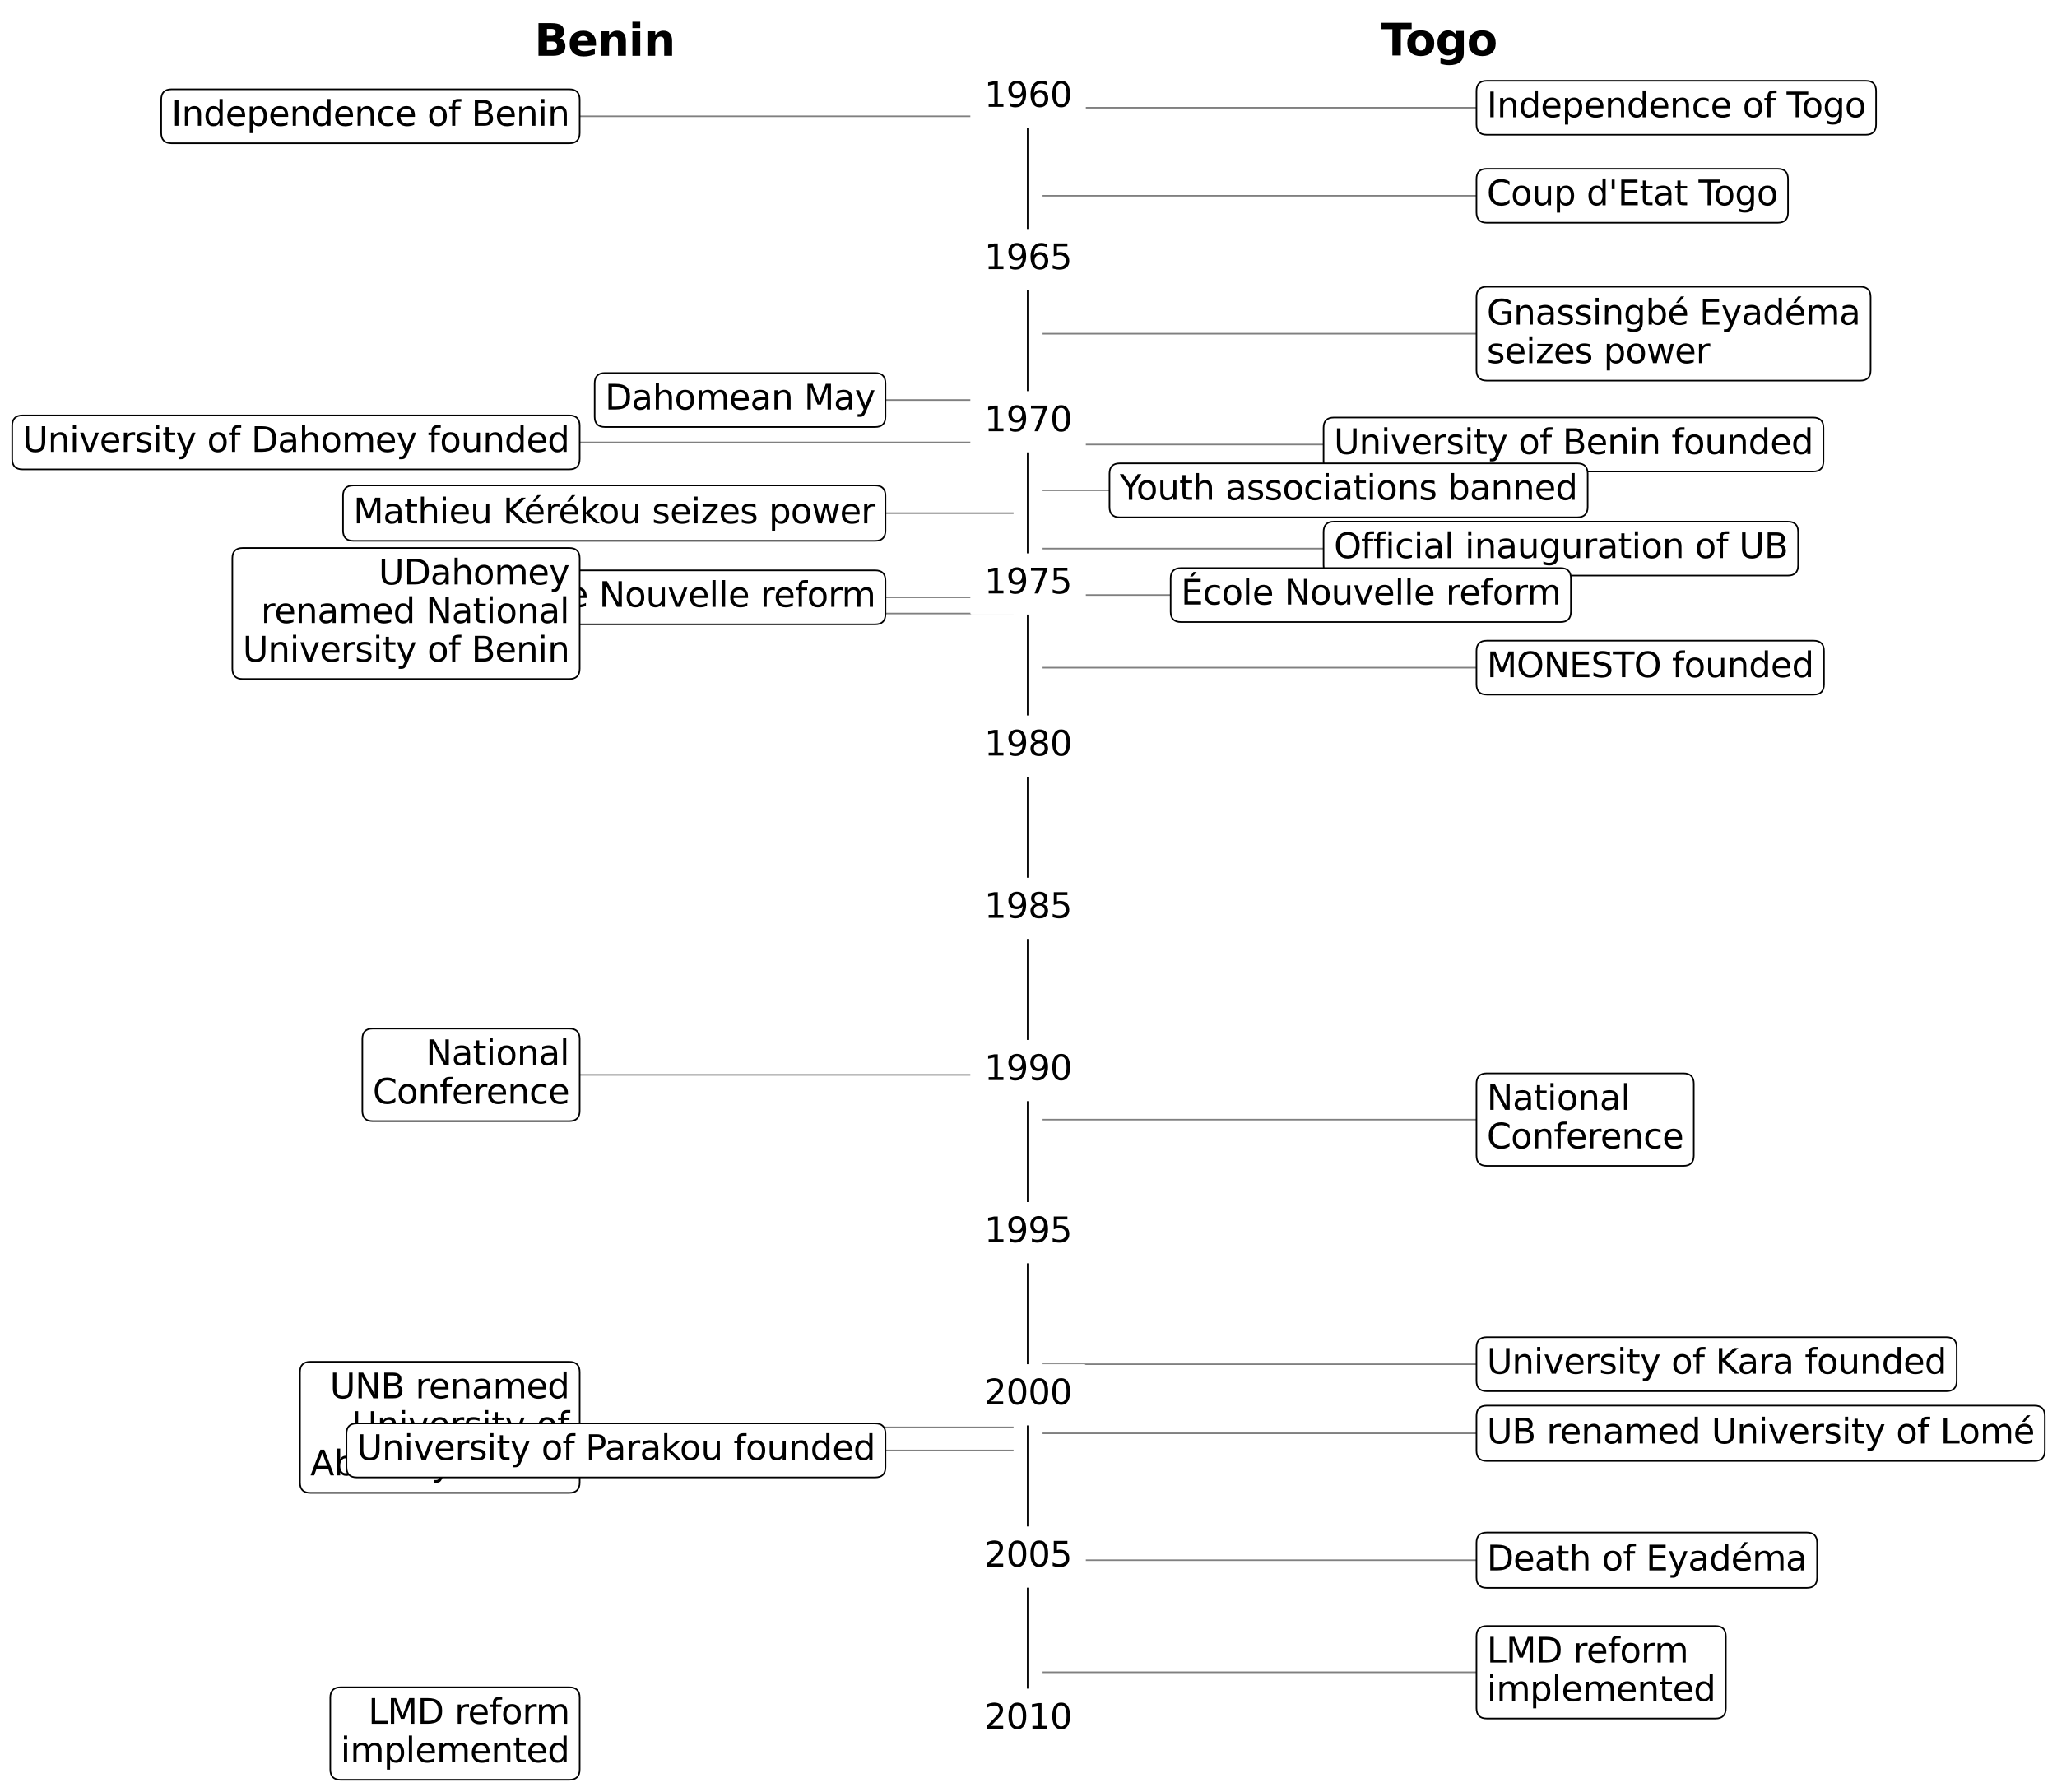 <?xml version="1.0" encoding="utf-8" standalone="no"?>
<!DOCTYPE svg PUBLIC "-//W3C//DTD SVG 1.1//EN"
  "http://www.w3.org/Graphics/SVG/1.1/DTD/svg11.dtd">
<svg xmlns:xlink="http://www.w3.org/1999/xlink" width="657.447pt" height="572.769pt" viewBox="0 0 657.447 572.769" xmlns="http://www.w3.org/2000/svg" version="1.1">
 <defs>
  <style type="text/css">*{stroke-linejoin: round; stroke-linecap: butt}</style>
 </defs>
 <g id="figure_1">
  <g id="patch_1">
   <path d="M 0 572.769 
L 657.447 572.769 
L 657.447 0 
L 0 0 
z
" style="fill: #ffffff"/>
  </g>
  <g id="axes_1">
   <g id="patch_2">
    <path d="M 167.304 549.517 
L 489.864 549.517 
L 489.864 31.117 
L 167.304 31.117 
z
" style="fill: #ffffff"/>
   </g>
   <g id="line2d_1">
    <path d="M 328.584 549.517 
L 328.584 31.117 
" clip-path="url(#p1ad47a55b0)" style="fill: none; stroke: #000000; stroke-width: 0.75; stroke-linecap: square"/>
   </g>
   <g id="line2d_2">
    <path d="M 323.697 37.163 
L 181.966 37.163 
" clip-path="url(#p1ad47a55b0)" style="fill: none; stroke: #808080; stroke-width: 0.5; stroke-linecap: square"/>
   </g>
   <g id="line2d_3">
    <path d="M 323.697 127.854 
L 279.711 127.854 
" clip-path="url(#p1ad47a55b0)" style="fill: none; stroke: #808080; stroke-width: 0.5; stroke-linecap: square"/>
   </g>
   <g id="line2d_4">
    <path d="M 323.697 141.394 
L 181.966 141.394 
" clip-path="url(#p1ad47a55b0)" style="fill: none; stroke: #808080; stroke-width: 0.5; stroke-linecap: square"/>
   </g>
   <g id="line2d_5">
    <path d="M 323.697 164.017 
L 279.711 164.017 
" clip-path="url(#p1ad47a55b0)" style="fill: none; stroke: #808080; stroke-width: 0.5; stroke-linecap: square"/>
   </g>
   <g id="line2d_6">
    <path d="M 323.697 190.926 
L 279.711 190.926 
" clip-path="url(#p1ad47a55b0)" style="fill: none; stroke: #808080; stroke-width: 0.5; stroke-linecap: square"/>
   </g>
   <g id="line2d_7">
    <path d="M 323.697 196.093 
L 181.966 196.093 
" clip-path="url(#p1ad47a55b0)" style="fill: none; stroke: #808080; stroke-width: 0.5; stroke-linecap: square"/>
   </g>
   <g id="line2d_8">
    <path d="M 323.697 343.554 
L 181.966 343.554 
" clip-path="url(#p1ad47a55b0)" style="fill: none; stroke: #808080; stroke-width: 0.5; stroke-linecap: square"/>
   </g>
   <g id="line2d_9">
    <path d="M 323.697 456.215 
L 181.966 456.215 
" clip-path="url(#p1ad47a55b0)" style="fill: none; stroke: #808080; stroke-width: 0.5; stroke-linecap: square"/>
   </g>
   <g id="line2d_10">
    <path d="M 323.697 463.595 
L 279.711 463.595 
" clip-path="url(#p1ad47a55b0)" style="fill: none; stroke: #808080; stroke-width: 0.5; stroke-linecap: square"/>
   </g>
   <g id="line2d_11">
    <path d="M 323.697 554.087 
L 181.966 554.087 
" clip-path="url(#p1ad47a55b0)" style="fill: none; stroke: #808080; stroke-width: 0.5; stroke-linecap: square"/>
   </g>
   <g id="line2d_12">
    <path d="M 333.471 34.438 
L 475.202 34.438 
" clip-path="url(#p1ad47a55b0)" style="fill: none; stroke: #808080; stroke-width: 0.5; stroke-linecap: square"/>
   </g>
   <g id="line2d_13">
    <path d="M 333.471 62.568 
L 475.202 62.568 
" clip-path="url(#p1ad47a55b0)" style="fill: none; stroke: #808080; stroke-width: 0.5; stroke-linecap: square"/>
   </g>
   <g id="line2d_14">
    <path d="M 333.471 106.651 
L 475.202 106.651 
" clip-path="url(#p1ad47a55b0)" style="fill: none; stroke: #808080; stroke-width: 0.5; stroke-linecap: square"/>
   </g>
   <g id="line2d_15">
    <path d="M 333.471 142.075 
L 426.33 142.075 
" clip-path="url(#p1ad47a55b0)" style="fill: none; stroke: #808080; stroke-width: 0.5; stroke-linecap: square"/>
   </g>
   <g id="line2d_16">
    <path d="M 333.471 156.722 
L 357.908 156.722 
" clip-path="url(#p1ad47a55b0)" style="fill: none; stroke: #808080; stroke-width: 0.5; stroke-linecap: square"/>
   </g>
   <g id="line2d_17">
    <path d="M 333.471 175.343 
L 426.33 175.343 
" clip-path="url(#p1ad47a55b0)" style="fill: none; stroke: #808080; stroke-width: 0.5; stroke-linecap: square"/>
   </g>
   <g id="line2d_18">
    <path d="M 333.471 190.188 
L 377.457 190.188 
" clip-path="url(#p1ad47a55b0)" style="fill: none; stroke: #808080; stroke-width: 0.5; stroke-linecap: square"/>
   </g>
   <g id="line2d_19">
    <path d="M 333.471 213.408 
L 475.202 213.408 
" clip-path="url(#p1ad47a55b0)" style="fill: none; stroke: #808080; stroke-width: 0.5; stroke-linecap: square"/>
   </g>
   <g id="line2d_20">
    <path d="M 333.471 357.86 
L 475.202 357.86 
" clip-path="url(#p1ad47a55b0)" style="fill: none; stroke: #808080; stroke-width: 0.5; stroke-linecap: square"/>
   </g>
   <g id="line2d_21">
    <path d="M 333.471 436.033 
L 475.202 436.033 
" clip-path="url(#p1ad47a55b0)" style="fill: none; stroke: #808080; stroke-width: 0.5; stroke-linecap: square"/>
   </g>
   <g id="line2d_22">
    <path d="M 333.471 458.117 
L 475.202 458.117 
" clip-path="url(#p1ad47a55b0)" style="fill: none; stroke: #808080; stroke-width: 0.5; stroke-linecap: square"/>
   </g>
   <g id="line2d_23">
    <path d="M 333.471 498.679 
L 475.202 498.679 
" clip-path="url(#p1ad47a55b0)" style="fill: none; stroke: #808080; stroke-width: 0.5; stroke-linecap: square"/>
   </g>
   <g id="line2d_24">
    <path d="M 333.471 534.502 
L 475.202 534.502 
" clip-path="url(#p1ad47a55b0)" style="fill: none; stroke: #808080; stroke-width: 0.5; stroke-linecap: square"/>
   </g>
   <g id="text_1">
    <g id="patch_3">
     <path d="M 310.627 40.4 
L 346.542 40.4 
L 346.542 21.834 
L 310.627 21.834 
z
" style="fill: #ffffff; stroke: #ffffff; stroke-linejoin: miter"/>
    </g>
    <!-- 1960 -->
    <g transform="translate(314.587 34.153) scale(0.11 -0.11)">
     <defs>
      <path id="DejaVuSans-31" d="M 794 531 
L 1825 531 
L 1825 4091 
L 703 3866 
L 703 4441 
L 1819 4666 
L 2450 4666 
L 2450 531 
L 3481 531 
L 3481 0 
L 794 0 
L 794 531 
z
" transform="scale(0.016)"/>
      <path id="DejaVuSans-39" d="M 703 97 
L 703 672 
Q 941 559 1184 500 
Q 1428 441 1663 441 
Q 2288 441 2617 861 
Q 2947 1281 2994 2138 
Q 2813 1869 2534 1725 
Q 2256 1581 1919 1581 
Q 1219 1581 811 2004 
Q 403 2428 403 3163 
Q 403 3881 828 4315 
Q 1253 4750 1959 4750 
Q 2769 4750 3195 4129 
Q 3622 3509 3622 2328 
Q 3622 1225 3098 567 
Q 2575 -91 1691 -91 
Q 1453 -91 1209 -44 
Q 966 3 703 97 
z
M 1959 2075 
Q 2384 2075 2632 2365 
Q 2881 2656 2881 3163 
Q 2881 3666 2632 3958 
Q 2384 4250 1959 4250 
Q 1534 4250 1286 3958 
Q 1038 3666 1038 3163 
Q 1038 2656 1286 2365 
Q 1534 2075 1959 2075 
z
" transform="scale(0.016)"/>
      <path id="DejaVuSans-36" d="M 2113 2584 
Q 1688 2584 1439 2293 
Q 1191 2003 1191 1497 
Q 1191 994 1439 701 
Q 1688 409 2113 409 
Q 2538 409 2786 701 
Q 3034 994 3034 1497 
Q 3034 2003 2786 2293 
Q 2538 2584 2113 2584 
z
M 3366 4563 
L 3366 3988 
Q 3128 4100 2886 4159 
Q 2644 4219 2406 4219 
Q 1781 4219 1451 3797 
Q 1122 3375 1075 2522 
Q 1259 2794 1537 2939 
Q 1816 3084 2150 3084 
Q 2853 3084 3261 2657 
Q 3669 2231 3669 1497 
Q 3669 778 3244 343 
Q 2819 -91 2113 -91 
Q 1303 -91 875 529 
Q 447 1150 447 2328 
Q 447 3434 972 4092 
Q 1497 4750 2381 4750 
Q 2619 4750 2861 4703 
Q 3103 4656 3366 4563 
z
" transform="scale(0.016)"/>
      <path id="DejaVuSans-30" d="M 2034 4250 
Q 1547 4250 1301 3770 
Q 1056 3291 1056 2328 
Q 1056 1369 1301 889 
Q 1547 409 2034 409 
Q 2525 409 2770 889 
Q 3016 1369 3016 2328 
Q 3016 3291 2770 3770 
Q 2525 4250 2034 4250 
z
M 2034 4750 
Q 2819 4750 3233 4129 
Q 3647 3509 3647 2328 
Q 3647 1150 3233 529 
Q 2819 -91 2034 -91 
Q 1250 -91 836 529 
Q 422 1150 422 2328 
Q 422 3509 836 4129 
Q 1250 4750 2034 4750 
z
" transform="scale(0.016)"/>
     </defs>
     <use xlink:href="#DejaVuSans-31"/>
     <use xlink:href="#DejaVuSans-39" x="63.623"/>
     <use xlink:href="#DejaVuSans-36" x="127.246"/>
     <use xlink:href="#DejaVuSans-30" x="190.869"/>
    </g>
   </g>
   <g id="text_2">
    <g id="patch_4">
     <path d="M 310.627 92.26 
L 346.542 92.26 
L 346.542 73.694 
L 310.627 73.694 
z
" style="fill: #ffffff; stroke: #ffffff; stroke-linejoin: miter"/>
    </g>
    <!-- 1965 -->
    <g transform="translate(314.587 86.013) scale(0.11 -0.11)">
     <defs>
      <path id="DejaVuSans-35" d="M 691 4666 
L 3169 4666 
L 3169 4134 
L 1269 4134 
L 1269 2991 
Q 1406 3038 1543 3061 
Q 1681 3084 1819 3084 
Q 2600 3084 3056 2656 
Q 3513 2228 3513 1497 
Q 3513 744 3044 326 
Q 2575 -91 1722 -91 
Q 1428 -91 1123 -41 
Q 819 9 494 109 
L 494 744 
Q 775 591 1075 516 
Q 1375 441 1709 441 
Q 2250 441 2565 725 
Q 2881 1009 2881 1497 
Q 2881 1984 2565 2268 
Q 2250 2553 1709 2553 
Q 1456 2553 1204 2497 
Q 953 2441 691 2322 
L 691 4666 
z
" transform="scale(0.016)"/>
     </defs>
     <use xlink:href="#DejaVuSans-31"/>
     <use xlink:href="#DejaVuSans-39" x="63.623"/>
     <use xlink:href="#DejaVuSans-36" x="127.246"/>
     <use xlink:href="#DejaVuSans-35" x="190.869"/>
    </g>
   </g>
   <g id="text_3">
    <g id="patch_5">
     <path d="M 310.627 144.092 
L 346.542 144.092 
L 346.542 125.526 
L 310.627 125.526 
z
" style="fill: #ffffff; stroke: #ffffff; stroke-linejoin: miter"/>
    </g>
    <!-- 1970 -->
    <g transform="translate(314.587 137.844) scale(0.11 -0.11)">
     <defs>
      <path id="DejaVuSans-37" d="M 525 4666 
L 3525 4666 
L 3525 4397 
L 1831 0 
L 1172 0 
L 2766 4134 
L 525 4134 
L 525 4666 
z
" transform="scale(0.016)"/>
     </defs>
     <use xlink:href="#DejaVuSans-31"/>
     <use xlink:href="#DejaVuSans-39" x="63.623"/>
     <use xlink:href="#DejaVuSans-37" x="127.246"/>
     <use xlink:href="#DejaVuSans-30" x="190.869"/>
    </g>
   </g>
   <g id="text_4">
    <g id="patch_6">
     <path d="M 310.627 195.923 
L 346.542 195.923 
L 346.542 177.357 
L 310.627 177.357 
z
" style="fill: #ffffff; stroke: #ffffff; stroke-linejoin: miter"/>
    </g>
    <!-- 1975 -->
    <g transform="translate(314.587 189.676) scale(0.11 -0.11)">
     <use xlink:href="#DejaVuSans-31"/>
     <use xlink:href="#DejaVuSans-39" x="63.623"/>
     <use xlink:href="#DejaVuSans-37" x="127.246"/>
     <use xlink:href="#DejaVuSans-35" x="190.869"/>
    </g>
   </g>
   <g id="text_5">
    <g id="patch_7">
     <path d="M 310.627 247.755 
L 346.542 247.755 
L 346.542 229.189 
L 310.627 229.189 
z
" style="fill: #ffffff; stroke: #ffffff; stroke-linejoin: miter"/>
    </g>
    <!-- 1980 -->
    <g transform="translate(314.587 241.507) scale(0.11 -0.11)">
     <defs>
      <path id="DejaVuSans-38" d="M 2034 2216 
Q 1584 2216 1326 1975 
Q 1069 1734 1069 1313 
Q 1069 891 1326 650 
Q 1584 409 2034 409 
Q 2484 409 2743 651 
Q 3003 894 3003 1313 
Q 3003 1734 2745 1975 
Q 2488 2216 2034 2216 
z
M 1403 2484 
Q 997 2584 770 2862 
Q 544 3141 544 3541 
Q 544 4100 942 4425 
Q 1341 4750 2034 4750 
Q 2731 4750 3128 4425 
Q 3525 4100 3525 3541 
Q 3525 3141 3298 2862 
Q 3072 2584 2669 2484 
Q 3125 2378 3379 2068 
Q 3634 1759 3634 1313 
Q 3634 634 3220 271 
Q 2806 -91 2034 -91 
Q 1263 -91 848 271 
Q 434 634 434 1313 
Q 434 1759 690 2068 
Q 947 2378 1403 2484 
z
M 1172 3481 
Q 1172 3119 1398 2916 
Q 1625 2713 2034 2713 
Q 2441 2713 2670 2916 
Q 2900 3119 2900 3481 
Q 2900 3844 2670 4047 
Q 2441 4250 2034 4250 
Q 1625 4250 1398 4047 
Q 1172 3844 1172 3481 
z
" transform="scale(0.016)"/>
     </defs>
     <use xlink:href="#DejaVuSans-31"/>
     <use xlink:href="#DejaVuSans-39" x="63.623"/>
     <use xlink:href="#DejaVuSans-38" x="127.246"/>
     <use xlink:href="#DejaVuSans-30" x="190.869"/>
    </g>
   </g>
   <g id="text_6">
    <g id="patch_8">
     <path d="M 310.627 299.615 
L 346.542 299.615 
L 346.542 281.049 
L 310.627 281.049 
z
" style="fill: #ffffff; stroke: #ffffff; stroke-linejoin: miter"/>
    </g>
    <!-- 1985 -->
    <g transform="translate(314.587 293.367) scale(0.11 -0.11)">
     <use xlink:href="#DejaVuSans-31"/>
     <use xlink:href="#DejaVuSans-39" x="63.623"/>
     <use xlink:href="#DejaVuSans-38" x="127.246"/>
     <use xlink:href="#DejaVuSans-35" x="190.869"/>
    </g>
   </g>
   <g id="text_7">
    <g id="patch_9">
     <path d="M 310.627 351.446 
L 346.542 351.446 
L 346.542 332.88 
L 310.627 332.88 
z
" style="fill: #ffffff; stroke: #ffffff; stroke-linejoin: miter"/>
    </g>
    <!-- 1990 -->
    <g transform="translate(314.587 345.198) scale(0.11 -0.11)">
     <use xlink:href="#DejaVuSans-31"/>
     <use xlink:href="#DejaVuSans-39" x="63.623"/>
     <use xlink:href="#DejaVuSans-39" x="127.246"/>
     <use xlink:href="#DejaVuSans-30" x="190.869"/>
    </g>
   </g>
   <g id="text_8">
    <g id="patch_10">
     <path d="M 310.627 403.278 
L 346.542 403.278 
L 346.542 384.712 
L 310.627 384.712 
z
" style="fill: #ffffff; stroke: #ffffff; stroke-linejoin: miter"/>
    </g>
    <!-- 1995 -->
    <g transform="translate(314.587 397.03) scale(0.11 -0.11)">
     <use xlink:href="#DejaVuSans-31"/>
     <use xlink:href="#DejaVuSans-39" x="63.623"/>
     <use xlink:href="#DejaVuSans-39" x="127.246"/>
     <use xlink:href="#DejaVuSans-35" x="190.869"/>
    </g>
   </g>
   <g id="text_9">
    <g id="patch_11">
     <path d="M 310.627 455.109 
L 346.542 455.109 
L 346.542 436.543 
L 310.627 436.543 
z
" style="fill: #ffffff; stroke: #ffffff; stroke-linejoin: miter"/>
    </g>
    <!-- 2000 -->
    <g transform="translate(314.587 448.861) scale(0.11 -0.11)">
     <defs>
      <path id="DejaVuSans-32" d="M 1228 531 
L 3431 531 
L 3431 0 
L 469 0 
L 469 531 
Q 828 903 1448 1529 
Q 2069 2156 2228 2338 
Q 2531 2678 2651 2914 
Q 2772 3150 2772 3378 
Q 2772 3750 2511 3984 
Q 2250 4219 1831 4219 
Q 1534 4219 1204 4116 
Q 875 4013 500 3803 
L 500 4441 
Q 881 4594 1212 4672 
Q 1544 4750 1819 4750 
Q 2544 4750 2975 4387 
Q 3406 4025 3406 3419 
Q 3406 3131 3298 2873 
Q 3191 2616 2906 2266 
Q 2828 2175 2409 1742 
Q 1991 1309 1228 531 
z
" transform="scale(0.016)"/>
     </defs>
     <use xlink:href="#DejaVuSans-32"/>
     <use xlink:href="#DejaVuSans-30" x="63.623"/>
     <use xlink:href="#DejaVuSans-30" x="127.246"/>
     <use xlink:href="#DejaVuSans-30" x="190.869"/>
    </g>
   </g>
   <g id="text_10">
    <g id="patch_12">
     <path d="M 310.627 506.969 
L 346.542 506.969 
L 346.542 488.403 
L 310.627 488.403 
z
" style="fill: #ffffff; stroke: #ffffff; stroke-linejoin: miter"/>
    </g>
    <!-- 2005 -->
    <g transform="translate(314.587 500.721) scale(0.11 -0.11)">
     <use xlink:href="#DejaVuSans-32"/>
     <use xlink:href="#DejaVuSans-30" x="63.623"/>
     <use xlink:href="#DejaVuSans-30" x="127.246"/>
     <use xlink:href="#DejaVuSans-35" x="190.869"/>
    </g>
   </g>
   <g id="text_11">
    <g id="patch_13">
     <path d="M 310.627 558.8 
L 346.542 558.8 
L 346.542 540.234 
L 310.627 540.234 
z
" style="fill: #ffffff; stroke: #ffffff; stroke-linejoin: miter"/>
    </g>
    <!-- 2010 -->
    <g transform="translate(314.587 552.553) scale(0.11 -0.11)">
     <use xlink:href="#DejaVuSans-32"/>
     <use xlink:href="#DejaVuSans-30" x="63.623"/>
     <use xlink:href="#DejaVuSans-31" x="127.246"/>
     <use xlink:href="#DejaVuSans-30" x="190.869"/>
    </g>
   </g>
   <g id="text_12">
    <!-- Benin -->
    <g transform="translate(170.79 17.838) scale(0.14 -0.14)">
     <defs>
      <path id="DejaVuSans-Bold-42" d="M 2456 2859 
Q 2741 2859 2887 2984 
Q 3034 3109 3034 3353 
Q 3034 3594 2887 3720 
Q 2741 3847 2456 3847 
L 1791 3847 
L 1791 2859 
L 2456 2859 
z
M 2497 819 
Q 2859 819 3042 972 
Q 3225 1125 3225 1434 
Q 3225 1738 3044 1889 
Q 2863 2041 2497 2041 
L 1791 2041 
L 1791 819 
L 2497 819 
z
M 3616 2497 
Q 4003 2384 4215 2081 
Q 4428 1778 4428 1338 
Q 4428 663 3972 331 
Q 3516 0 2584 0 
L 588 0 
L 588 4666 
L 2394 4666 
Q 3366 4666 3802 4372 
Q 4238 4078 4238 3431 
Q 4238 3091 4078 2852 
Q 3919 2613 3616 2497 
z
" transform="scale(0.016)"/>
      <path id="DejaVuSans-Bold-65" d="M 4031 1759 
L 4031 1441 
L 1416 1441 
Q 1456 1047 1700 850 
Q 1944 653 2381 653 
Q 2734 653 3104 758 
Q 3475 863 3866 1075 
L 3866 213 
Q 3469 63 3072 -14 
Q 2675 -91 2278 -91 
Q 1328 -91 801 392 
Q 275 875 275 1747 
Q 275 2603 792 3093 
Q 1309 3584 2216 3584 
Q 3041 3584 3536 3087 
Q 4031 2591 4031 1759 
z
M 2881 2131 
Q 2881 2450 2695 2645 
Q 2509 2841 2209 2841 
Q 1884 2841 1681 2658 
Q 1478 2475 1428 2131 
L 2881 2131 
z
" transform="scale(0.016)"/>
      <path id="DejaVuSans-Bold-6e" d="M 4056 2131 
L 4056 0 
L 2931 0 
L 2931 347 
L 2931 1631 
Q 2931 2084 2911 2256 
Q 2891 2428 2841 2509 
Q 2775 2619 2662 2680 
Q 2550 2741 2406 2741 
Q 2056 2741 1856 2470 
Q 1656 2200 1656 1722 
L 1656 0 
L 538 0 
L 538 3500 
L 1656 3500 
L 1656 2988 
Q 1909 3294 2193 3439 
Q 2478 3584 2822 3584 
Q 3428 3584 3742 3212 
Q 4056 2841 4056 2131 
z
" transform="scale(0.016)"/>
      <path id="DejaVuSans-Bold-69" d="M 538 3500 
L 1656 3500 
L 1656 0 
L 538 0 
L 538 3500 
z
M 538 4863 
L 1656 4863 
L 1656 3950 
L 538 3950 
L 538 4863 
z
" transform="scale(0.016)"/>
     </defs>
     <use xlink:href="#DejaVuSans-Bold-42"/>
     <use xlink:href="#DejaVuSans-Bold-65" x="76.221"/>
     <use xlink:href="#DejaVuSans-Bold-6e" x="144.043"/>
     <use xlink:href="#DejaVuSans-Bold-69" x="215.234"/>
     <use xlink:href="#DejaVuSans-Bold-6e" x="249.512"/>
    </g>
   </g>
   <g id="text_13">
    <!-- Togo -->
    <g transform="translate(441.48 17.728) scale(0.14 -0.14)">
     <defs>
      <path id="DejaVuSans-Bold-54" d="M 31 4666 
L 4331 4666 
L 4331 3756 
L 2784 3756 
L 2784 0 
L 1581 0 
L 1581 3756 
L 31 3756 
L 31 4666 
z
" transform="scale(0.016)"/>
      <path id="DejaVuSans-Bold-6f" d="M 2203 2784 
Q 1831 2784 1636 2517 
Q 1441 2250 1441 1747 
Q 1441 1244 1636 976 
Q 1831 709 2203 709 
Q 2569 709 2762 976 
Q 2956 1244 2956 1747 
Q 2956 2250 2762 2517 
Q 2569 2784 2203 2784 
z
M 2203 3584 
Q 3106 3584 3614 3096 
Q 4122 2609 4122 1747 
Q 4122 884 3614 396 
Q 3106 -91 2203 -91 
Q 1297 -91 786 396 
Q 275 884 275 1747 
Q 275 2609 786 3096 
Q 1297 3584 2203 3584 
z
" transform="scale(0.016)"/>
      <path id="DejaVuSans-Bold-67" d="M 2919 594 
Q 2688 288 2409 144 
Q 2131 0 1766 0 
Q 1125 0 706 504 
Q 288 1009 288 1791 
Q 288 2575 706 3076 
Q 1125 3578 1766 3578 
Q 2131 3578 2409 3434 
Q 2688 3291 2919 2981 
L 2919 3500 
L 4044 3500 
L 4044 353 
Q 4044 -491 3511 -936 
Q 2978 -1381 1966 -1381 
Q 1638 -1381 1331 -1331 
Q 1025 -1281 716 -1178 
L 716 -306 
Q 1009 -475 1290 -558 
Q 1572 -641 1856 -641 
Q 2406 -641 2662 -400 
Q 2919 -159 2919 353 
L 2919 594 
z
M 2181 2772 
Q 1834 2772 1640 2515 
Q 1447 2259 1447 1791 
Q 1447 1309 1634 1061 
Q 1822 813 2181 813 
Q 2531 813 2725 1069 
Q 2919 1325 2919 1791 
Q 2919 2259 2725 2515 
Q 2531 2772 2181 2772 
z
" transform="scale(0.016)"/>
     </defs>
     <use xlink:href="#DejaVuSans-Bold-54"/>
     <use xlink:href="#DejaVuSans-Bold-6f" x="54.963"/>
     <use xlink:href="#DejaVuSans-Bold-67" x="123.664"/>
     <use xlink:href="#DejaVuSans-Bold-6f" x="195.246"/>
    </g>
   </g>
   <g id="text_14">
    <g id="patch_14">
     <path d="M 54.827 45.786 
L 181.966 45.786 
Q 185.266 45.786 185.266 42.486 
L 185.266 31.84 
Q 185.266 28.54 181.966 28.54 
L 54.827 28.54 
Q 51.527 28.54 51.527 31.84 
L 51.527 42.486 
Q 51.527 45.786 54.827 45.786 
z
" style="fill: #ffffff; stroke: #000000; stroke-width: 0.5; stroke-linejoin: miter"/>
    </g>
    <!-- Independence of Benin -->
    <g transform="translate(54.827 40.199) scale(0.11 -0.11)">
     <defs>
      <path id="DejaVuSans-49" d="M 628 4666 
L 1259 4666 
L 1259 0 
L 628 0 
L 628 4666 
z
" transform="scale(0.016)"/>
      <path id="DejaVuSans-6e" d="M 3513 2113 
L 3513 0 
L 2938 0 
L 2938 2094 
Q 2938 2591 2744 2837 
Q 2550 3084 2163 3084 
Q 1697 3084 1428 2787 
Q 1159 2491 1159 1978 
L 1159 0 
L 581 0 
L 581 3500 
L 1159 3500 
L 1159 2956 
Q 1366 3272 1645 3428 
Q 1925 3584 2291 3584 
Q 2894 3584 3203 3211 
Q 3513 2838 3513 2113 
z
" transform="scale(0.016)"/>
      <path id="DejaVuSans-64" d="M 2906 2969 
L 2906 4863 
L 3481 4863 
L 3481 0 
L 2906 0 
L 2906 525 
Q 2725 213 2448 61 
Q 2172 -91 1784 -91 
Q 1150 -91 751 415 
Q 353 922 353 1747 
Q 353 2572 751 3078 
Q 1150 3584 1784 3584 
Q 2172 3584 2448 3432 
Q 2725 3281 2906 2969 
z
M 947 1747 
Q 947 1113 1208 752 
Q 1469 391 1925 391 
Q 2381 391 2643 752 
Q 2906 1113 2906 1747 
Q 2906 2381 2643 2742 
Q 2381 3103 1925 3103 
Q 1469 3103 1208 2742 
Q 947 2381 947 1747 
z
" transform="scale(0.016)"/>
      <path id="DejaVuSans-65" d="M 3597 1894 
L 3597 1613 
L 953 1613 
Q 991 1019 1311 708 
Q 1631 397 2203 397 
Q 2534 397 2845 478 
Q 3156 559 3463 722 
L 3463 178 
Q 3153 47 2828 -22 
Q 2503 -91 2169 -91 
Q 1331 -91 842 396 
Q 353 884 353 1716 
Q 353 2575 817 3079 
Q 1281 3584 2069 3584 
Q 2775 3584 3186 3129 
Q 3597 2675 3597 1894 
z
M 3022 2063 
Q 3016 2534 2758 2815 
Q 2500 3097 2075 3097 
Q 1594 3097 1305 2825 
Q 1016 2553 972 2059 
L 3022 2063 
z
" transform="scale(0.016)"/>
      <path id="DejaVuSans-70" d="M 1159 525 
L 1159 -1331 
L 581 -1331 
L 581 3500 
L 1159 3500 
L 1159 2969 
Q 1341 3281 1617 3432 
Q 1894 3584 2278 3584 
Q 2916 3584 3314 3078 
Q 3713 2572 3713 1747 
Q 3713 922 3314 415 
Q 2916 -91 2278 -91 
Q 1894 -91 1617 61 
Q 1341 213 1159 525 
z
M 3116 1747 
Q 3116 2381 2855 2742 
Q 2594 3103 2138 3103 
Q 1681 3103 1420 2742 
Q 1159 2381 1159 1747 
Q 1159 1113 1420 752 
Q 1681 391 2138 391 
Q 2594 391 2855 752 
Q 3116 1113 3116 1747 
z
" transform="scale(0.016)"/>
      <path id="DejaVuSans-63" d="M 3122 3366 
L 3122 2828 
Q 2878 2963 2633 3030 
Q 2388 3097 2138 3097 
Q 1578 3097 1268 2742 
Q 959 2388 959 1747 
Q 959 1106 1268 751 
Q 1578 397 2138 397 
Q 2388 397 2633 464 
Q 2878 531 3122 666 
L 3122 134 
Q 2881 22 2623 -34 
Q 2366 -91 2075 -91 
Q 1284 -91 818 406 
Q 353 903 353 1747 
Q 353 2603 823 3093 
Q 1294 3584 2113 3584 
Q 2378 3584 2631 3529 
Q 2884 3475 3122 3366 
z
" transform="scale(0.016)"/>
      <path id="DejaVuSans-20" transform="scale(0.016)"/>
      <path id="DejaVuSans-6f" d="M 1959 3097 
Q 1497 3097 1228 2736 
Q 959 2375 959 1747 
Q 959 1119 1226 758 
Q 1494 397 1959 397 
Q 2419 397 2687 759 
Q 2956 1122 2956 1747 
Q 2956 2369 2687 2733 
Q 2419 3097 1959 3097 
z
M 1959 3584 
Q 2709 3584 3137 3096 
Q 3566 2609 3566 1747 
Q 3566 888 3137 398 
Q 2709 -91 1959 -91 
Q 1206 -91 779 398 
Q 353 888 353 1747 
Q 353 2609 779 3096 
Q 1206 3584 1959 3584 
z
" transform="scale(0.016)"/>
      <path id="DejaVuSans-66" d="M 2375 4863 
L 2375 4384 
L 1825 4384 
Q 1516 4384 1395 4259 
Q 1275 4134 1275 3809 
L 1275 3500 
L 2222 3500 
L 2222 3053 
L 1275 3053 
L 1275 0 
L 697 0 
L 697 3053 
L 147 3053 
L 147 3500 
L 697 3500 
L 697 3744 
Q 697 4328 969 4595 
Q 1241 4863 1831 4863 
L 2375 4863 
z
" transform="scale(0.016)"/>
      <path id="DejaVuSans-42" d="M 1259 2228 
L 1259 519 
L 2272 519 
Q 2781 519 3026 730 
Q 3272 941 3272 1375 
Q 3272 1813 3026 2020 
Q 2781 2228 2272 2228 
L 1259 2228 
z
M 1259 4147 
L 1259 2741 
L 2194 2741 
Q 2656 2741 2882 2914 
Q 3109 3088 3109 3444 
Q 3109 3797 2882 3972 
Q 2656 4147 2194 4147 
L 1259 4147 
z
M 628 4666 
L 2241 4666 
Q 2963 4666 3353 4366 
Q 3744 4066 3744 3513 
Q 3744 3084 3544 2831 
Q 3344 2578 2956 2516 
Q 3422 2416 3680 2098 
Q 3938 1781 3938 1306 
Q 3938 681 3513 340 
Q 3088 0 2303 0 
L 628 0 
L 628 4666 
z
" transform="scale(0.016)"/>
      <path id="DejaVuSans-69" d="M 603 3500 
L 1178 3500 
L 1178 0 
L 603 0 
L 603 3500 
z
M 603 4863 
L 1178 4863 
L 1178 4134 
L 603 4134 
L 603 4863 
z
" transform="scale(0.016)"/>
     </defs>
     <use xlink:href="#DejaVuSans-49"/>
     <use xlink:href="#DejaVuSans-6e" x="29.492"/>
     <use xlink:href="#DejaVuSans-64" x="92.871"/>
     <use xlink:href="#DejaVuSans-65" x="156.348"/>
     <use xlink:href="#DejaVuSans-70" x="217.871"/>
     <use xlink:href="#DejaVuSans-65" x="281.348"/>
     <use xlink:href="#DejaVuSans-6e" x="342.871"/>
     <use xlink:href="#DejaVuSans-64" x="406.25"/>
     <use xlink:href="#DejaVuSans-65" x="469.727"/>
     <use xlink:href="#DejaVuSans-6e" x="531.25"/>
     <use xlink:href="#DejaVuSans-63" x="594.629"/>
     <use xlink:href="#DejaVuSans-65" x="649.609"/>
     <use xlink:href="#DejaVuSans-20" x="711.133"/>
     <use xlink:href="#DejaVuSans-6f" x="742.92"/>
     <use xlink:href="#DejaVuSans-66" x="804.102"/>
     <use xlink:href="#DejaVuSans-20" x="839.307"/>
     <use xlink:href="#DejaVuSans-42" x="871.094"/>
     <use xlink:href="#DejaVuSans-65" x="939.697"/>
     <use xlink:href="#DejaVuSans-6e" x="1001.221"/>
     <use xlink:href="#DejaVuSans-69" x="1064.6"/>
     <use xlink:href="#DejaVuSans-6e" x="1092.383"/>
    </g>
   </g>
   <g id="text_15">
    <g id="patch_15">
     <path d="M 193.365 136.477 
L 279.711 136.477 
Q 283.011 136.477 283.011 133.177 
L 283.011 122.531 
Q 283.011 119.231 279.711 119.231 
L 193.365 119.231 
Q 190.065 119.231 190.065 122.531 
L 190.065 133.177 
Q 190.065 136.477 193.365 136.477 
z
" style="fill: #ffffff; stroke: #000000; stroke-width: 0.5; stroke-linejoin: miter"/>
    </g>
    <!-- Dahomean May -->
    <g transform="translate(193.365 130.89) scale(0.11 -0.11)">
     <defs>
      <path id="DejaVuSans-44" d="M 1259 4147 
L 1259 519 
L 2022 519 
Q 2988 519 3436 956 
Q 3884 1394 3884 2338 
Q 3884 3275 3436 3711 
Q 2988 4147 2022 4147 
L 1259 4147 
z
M 628 4666 
L 1925 4666 
Q 3281 4666 3915 4102 
Q 4550 3538 4550 2338 
Q 4550 1131 3912 565 
Q 3275 0 1925 0 
L 628 0 
L 628 4666 
z
" transform="scale(0.016)"/>
      <path id="DejaVuSans-61" d="M 2194 1759 
Q 1497 1759 1228 1600 
Q 959 1441 959 1056 
Q 959 750 1161 570 
Q 1363 391 1709 391 
Q 2188 391 2477 730 
Q 2766 1069 2766 1631 
L 2766 1759 
L 2194 1759 
z
M 3341 1997 
L 3341 0 
L 2766 0 
L 2766 531 
Q 2569 213 2275 61 
Q 1981 -91 1556 -91 
Q 1019 -91 701 211 
Q 384 513 384 1019 
Q 384 1609 779 1909 
Q 1175 2209 1959 2209 
L 2766 2209 
L 2766 2266 
Q 2766 2663 2505 2880 
Q 2244 3097 1772 3097 
Q 1472 3097 1187 3025 
Q 903 2953 641 2809 
L 641 3341 
Q 956 3463 1253 3523 
Q 1550 3584 1831 3584 
Q 2591 3584 2966 3190 
Q 3341 2797 3341 1997 
z
" transform="scale(0.016)"/>
      <path id="DejaVuSans-68" d="M 3513 2113 
L 3513 0 
L 2938 0 
L 2938 2094 
Q 2938 2591 2744 2837 
Q 2550 3084 2163 3084 
Q 1697 3084 1428 2787 
Q 1159 2491 1159 1978 
L 1159 0 
L 581 0 
L 581 4863 
L 1159 4863 
L 1159 2956 
Q 1366 3272 1645 3428 
Q 1925 3584 2291 3584 
Q 2894 3584 3203 3211 
Q 3513 2838 3513 2113 
z
" transform="scale(0.016)"/>
      <path id="DejaVuSans-6d" d="M 3328 2828 
Q 3544 3216 3844 3400 
Q 4144 3584 4550 3584 
Q 5097 3584 5394 3201 
Q 5691 2819 5691 2113 
L 5691 0 
L 5113 0 
L 5113 2094 
Q 5113 2597 4934 2840 
Q 4756 3084 4391 3084 
Q 3944 3084 3684 2787 
Q 3425 2491 3425 1978 
L 3425 0 
L 2847 0 
L 2847 2094 
Q 2847 2600 2669 2842 
Q 2491 3084 2119 3084 
Q 1678 3084 1418 2786 
Q 1159 2488 1159 1978 
L 1159 0 
L 581 0 
L 581 3500 
L 1159 3500 
L 1159 2956 
Q 1356 3278 1631 3431 
Q 1906 3584 2284 3584 
Q 2666 3584 2933 3390 
Q 3200 3197 3328 2828 
z
" transform="scale(0.016)"/>
      <path id="DejaVuSans-4d" d="M 628 4666 
L 1569 4666 
L 2759 1491 
L 3956 4666 
L 4897 4666 
L 4897 0 
L 4281 0 
L 4281 4097 
L 3078 897 
L 2444 897 
L 1241 4097 
L 1241 0 
L 628 0 
L 628 4666 
z
" transform="scale(0.016)"/>
      <path id="DejaVuSans-79" d="M 2059 -325 
Q 1816 -950 1584 -1140 
Q 1353 -1331 966 -1331 
L 506 -1331 
L 506 -850 
L 844 -850 
Q 1081 -850 1212 -737 
Q 1344 -625 1503 -206 
L 1606 56 
L 191 3500 
L 800 3500 
L 1894 763 
L 2988 3500 
L 3597 3500 
L 2059 -325 
z
" transform="scale(0.016)"/>
     </defs>
     <use xlink:href="#DejaVuSans-44"/>
     <use xlink:href="#DejaVuSans-61" x="77.002"/>
     <use xlink:href="#DejaVuSans-68" x="138.281"/>
     <use xlink:href="#DejaVuSans-6f" x="201.66"/>
     <use xlink:href="#DejaVuSans-6d" x="262.842"/>
     <use xlink:href="#DejaVuSans-65" x="360.254"/>
     <use xlink:href="#DejaVuSans-61" x="421.777"/>
     <use xlink:href="#DejaVuSans-6e" x="483.057"/>
     <use xlink:href="#DejaVuSans-20" x="546.436"/>
     <use xlink:href="#DejaVuSans-4d" x="578.223"/>
     <use xlink:href="#DejaVuSans-61" x="664.502"/>
     <use xlink:href="#DejaVuSans-79" x="725.781"/>
    </g>
   </g>
   <g id="text_16">
    <g id="patch_16">
     <path d="M 7.2 150.017 
L 181.966 150.017 
Q 185.266 150.017 185.266 146.717 
L 185.266 136.071 
Q 185.266 132.771 181.966 132.771 
L 7.2 132.771 
Q 3.9 132.771 3.9 136.071 
L 3.9 146.717 
Q 3.9 150.017 7.2 150.017 
z
" style="fill: #ffffff; stroke: #000000; stroke-width: 0.5; stroke-linejoin: miter"/>
    </g>
    <!-- University of Dahomey founded -->
    <g transform="translate(7.2 144.429) scale(0.11 -0.11)">
     <defs>
      <path id="DejaVuSans-55" d="M 556 4666 
L 1191 4666 
L 1191 1831 
Q 1191 1081 1462 751 
Q 1734 422 2344 422 
Q 2950 422 3222 751 
Q 3494 1081 3494 1831 
L 3494 4666 
L 4128 4666 
L 4128 1753 
Q 4128 841 3676 375 
Q 3225 -91 2344 -91 
Q 1459 -91 1007 375 
Q 556 841 556 1753 
L 556 4666 
z
" transform="scale(0.016)"/>
      <path id="DejaVuSans-76" d="M 191 3500 
L 800 3500 
L 1894 563 
L 2988 3500 
L 3597 3500 
L 2284 0 
L 1503 0 
L 191 3500 
z
" transform="scale(0.016)"/>
      <path id="DejaVuSans-72" d="M 2631 2963 
Q 2534 3019 2420 3045 
Q 2306 3072 2169 3072 
Q 1681 3072 1420 2755 
Q 1159 2438 1159 1844 
L 1159 0 
L 581 0 
L 581 3500 
L 1159 3500 
L 1159 2956 
Q 1341 3275 1631 3429 
Q 1922 3584 2338 3584 
Q 2397 3584 2469 3576 
Q 2541 3569 2628 3553 
L 2631 2963 
z
" transform="scale(0.016)"/>
      <path id="DejaVuSans-73" d="M 2834 3397 
L 2834 2853 
Q 2591 2978 2328 3040 
Q 2066 3103 1784 3103 
Q 1356 3103 1142 2972 
Q 928 2841 928 2578 
Q 928 2378 1081 2264 
Q 1234 2150 1697 2047 
L 1894 2003 
Q 2506 1872 2764 1633 
Q 3022 1394 3022 966 
Q 3022 478 2636 193 
Q 2250 -91 1575 -91 
Q 1294 -91 989 -36 
Q 684 19 347 128 
L 347 722 
Q 666 556 975 473 
Q 1284 391 1588 391 
Q 1994 391 2212 530 
Q 2431 669 2431 922 
Q 2431 1156 2273 1281 
Q 2116 1406 1581 1522 
L 1381 1569 
Q 847 1681 609 1914 
Q 372 2147 372 2553 
Q 372 3047 722 3315 
Q 1072 3584 1716 3584 
Q 2034 3584 2315 3537 
Q 2597 3491 2834 3397 
z
" transform="scale(0.016)"/>
      <path id="DejaVuSans-74" d="M 1172 4494 
L 1172 3500 
L 2356 3500 
L 2356 3053 
L 1172 3053 
L 1172 1153 
Q 1172 725 1289 603 
Q 1406 481 1766 481 
L 2356 481 
L 2356 0 
L 1766 0 
Q 1100 0 847 248 
Q 594 497 594 1153 
L 594 3053 
L 172 3053 
L 172 3500 
L 594 3500 
L 594 4494 
L 1172 4494 
z
" transform="scale(0.016)"/>
      <path id="DejaVuSans-75" d="M 544 1381 
L 544 3500 
L 1119 3500 
L 1119 1403 
Q 1119 906 1312 657 
Q 1506 409 1894 409 
Q 2359 409 2629 706 
Q 2900 1003 2900 1516 
L 2900 3500 
L 3475 3500 
L 3475 0 
L 2900 0 
L 2900 538 
Q 2691 219 2414 64 
Q 2138 -91 1772 -91 
Q 1169 -91 856 284 
Q 544 659 544 1381 
z
M 1991 3584 
L 1991 3584 
z
" transform="scale(0.016)"/>
     </defs>
     <use xlink:href="#DejaVuSans-55"/>
     <use xlink:href="#DejaVuSans-6e" x="73.193"/>
     <use xlink:href="#DejaVuSans-69" x="136.572"/>
     <use xlink:href="#DejaVuSans-76" x="164.355"/>
     <use xlink:href="#DejaVuSans-65" x="223.535"/>
     <use xlink:href="#DejaVuSans-72" x="285.059"/>
     <use xlink:href="#DejaVuSans-73" x="326.172"/>
     <use xlink:href="#DejaVuSans-69" x="378.271"/>
     <use xlink:href="#DejaVuSans-74" x="406.055"/>
     <use xlink:href="#DejaVuSans-79" x="445.264"/>
     <use xlink:href="#DejaVuSans-20" x="504.443"/>
     <use xlink:href="#DejaVuSans-6f" x="536.23"/>
     <use xlink:href="#DejaVuSans-66" x="597.412"/>
     <use xlink:href="#DejaVuSans-20" x="632.617"/>
     <use xlink:href="#DejaVuSans-44" x="664.404"/>
     <use xlink:href="#DejaVuSans-61" x="741.406"/>
     <use xlink:href="#DejaVuSans-68" x="802.686"/>
     <use xlink:href="#DejaVuSans-6f" x="866.064"/>
     <use xlink:href="#DejaVuSans-6d" x="927.246"/>
     <use xlink:href="#DejaVuSans-65" x="1024.658"/>
     <use xlink:href="#DejaVuSans-79" x="1086.182"/>
     <use xlink:href="#DejaVuSans-20" x="1145.361"/>
     <use xlink:href="#DejaVuSans-66" x="1177.148"/>
     <use xlink:href="#DejaVuSans-6f" x="1212.354"/>
     <use xlink:href="#DejaVuSans-75" x="1273.535"/>
     <use xlink:href="#DejaVuSans-6e" x="1336.914"/>
     <use xlink:href="#DejaVuSans-64" x="1400.293"/>
     <use xlink:href="#DejaVuSans-65" x="1463.77"/>
     <use xlink:href="#DejaVuSans-64" x="1525.293"/>
    </g>
   </g>
   <g id="text_17">
    <g id="patch_17">
     <path d="M 112.938 172.86 
L 279.711 172.86 
Q 283.011 172.86 283.011 169.56 
L 283.011 158.474 
Q 283.011 155.174 279.711 155.174 
L 112.938 155.174 
Q 109.638 155.174 109.638 158.474 
L 109.638 169.56 
Q 109.638 172.86 112.938 172.86 
z
" style="fill: #ffffff; stroke: #000000; stroke-width: 0.5; stroke-linejoin: miter"/>
    </g>
    <!-- Mathieu Kérékou seizes power -->
    <g transform="translate(112.938 167.272) scale(0.11 -0.11)">
     <defs>
      <path id="DejaVuSans-4b" d="M 628 4666 
L 1259 4666 
L 1259 2694 
L 3353 4666 
L 4166 4666 
L 1850 2491 
L 4331 0 
L 3500 0 
L 1259 2247 
L 1259 0 
L 628 0 
L 628 4666 
z
" transform="scale(0.016)"/>
      <path id="DejaVuSans-e9" d="M 3597 1894 
L 3597 1613 
L 953 1613 
Q 991 1019 1311 708 
Q 1631 397 2203 397 
Q 2534 397 2845 478 
Q 3156 559 3463 722 
L 3463 178 
Q 3153 47 2828 -22 
Q 2503 -91 2169 -91 
Q 1331 -91 842 396 
Q 353 884 353 1716 
Q 353 2575 817 3079 
Q 1281 3584 2069 3584 
Q 2775 3584 3186 3129 
Q 3597 2675 3597 1894 
z
M 3022 2063 
Q 3016 2534 2758 2815 
Q 2500 3097 2075 3097 
Q 1594 3097 1305 2825 
Q 1016 2553 972 2059 
L 3022 2063 
z
M 2466 5119 
L 3088 5119 
L 2070 3944 
L 1591 3944 
L 2466 5119 
z
" transform="scale(0.016)"/>
      <path id="DejaVuSans-6b" d="M 581 4863 
L 1159 4863 
L 1159 1991 
L 2875 3500 
L 3609 3500 
L 1753 1863 
L 3688 0 
L 2938 0 
L 1159 1709 
L 1159 0 
L 581 0 
L 581 4863 
z
" transform="scale(0.016)"/>
      <path id="DejaVuSans-7a" d="M 353 3500 
L 3084 3500 
L 3084 2975 
L 922 459 
L 3084 459 
L 3084 0 
L 275 0 
L 275 525 
L 2438 3041 
L 353 3041 
L 353 3500 
z
" transform="scale(0.016)"/>
      <path id="DejaVuSans-77" d="M 269 3500 
L 844 3500 
L 1563 769 
L 2278 3500 
L 2956 3500 
L 3675 769 
L 4391 3500 
L 4966 3500 
L 4050 0 
L 3372 0 
L 2619 2869 
L 1863 0 
L 1184 0 
L 269 3500 
z
" transform="scale(0.016)"/>
     </defs>
     <use xlink:href="#DejaVuSans-4d"/>
     <use xlink:href="#DejaVuSans-61" x="86.279"/>
     <use xlink:href="#DejaVuSans-74" x="147.559"/>
     <use xlink:href="#DejaVuSans-68" x="186.768"/>
     <use xlink:href="#DejaVuSans-69" x="250.146"/>
     <use xlink:href="#DejaVuSans-65" x="277.93"/>
     <use xlink:href="#DejaVuSans-75" x="339.453"/>
     <use xlink:href="#DejaVuSans-20" x="402.832"/>
     <use xlink:href="#DejaVuSans-4b" x="434.619"/>
     <use xlink:href="#DejaVuSans-e9" x="495.195"/>
     <use xlink:href="#DejaVuSans-72" x="556.719"/>
     <use xlink:href="#DejaVuSans-e9" x="595.582"/>
     <use xlink:href="#DejaVuSans-6b" x="657.105"/>
     <use xlink:href="#DejaVuSans-6f" x="711.391"/>
     <use xlink:href="#DejaVuSans-75" x="772.572"/>
     <use xlink:href="#DejaVuSans-20" x="835.951"/>
     <use xlink:href="#DejaVuSans-73" x="867.738"/>
     <use xlink:href="#DejaVuSans-65" x="919.838"/>
     <use xlink:href="#DejaVuSans-69" x="981.361"/>
     <use xlink:href="#DejaVuSans-7a" x="1009.145"/>
     <use xlink:href="#DejaVuSans-65" x="1061.635"/>
     <use xlink:href="#DejaVuSans-73" x="1123.158"/>
     <use xlink:href="#DejaVuSans-20" x="1175.258"/>
     <use xlink:href="#DejaVuSans-70" x="1207.045"/>
     <use xlink:href="#DejaVuSans-6f" x="1270.521"/>
     <use xlink:href="#DejaVuSans-77" x="1331.703"/>
     <use xlink:href="#DejaVuSans-65" x="1413.49"/>
     <use xlink:href="#DejaVuSans-72" x="1475.014"/>
    </g>
   </g>
   <g id="text_18">
    <g id="patch_18">
     <path d="M 158.385 199.549 
L 279.711 199.549 
Q 283.011 199.549 283.011 196.249 
L 283.011 185.603 
Q 283.011 182.303 279.711 182.303 
L 158.385 182.303 
Q 155.085 182.303 155.085 185.603 
L 155.085 196.249 
Q 155.085 199.549 158.385 199.549 
z
" style="fill: #ffffff; stroke: #000000; stroke-width: 0.5; stroke-linejoin: miter"/>
    </g>
    <!-- École Nouvelle reform -->
    <g transform="translate(158.385 193.962) scale(0.11 -0.11)">
     <defs>
      <path id="DejaVuSans-c9" d="M 628 4666 
L 3578 4666 
L 3578 4134 
L 1259 4134 
L 1259 2753 
L 3481 2753 
L 3481 2222 
L 1259 2222 
L 1259 531 
L 3634 531 
L 3634 0 
L 628 0 
L 628 4666 
z
M 2268 5921 
L 2846 5921 
L 2134 5096 
L 1655 5096 
L 2268 5921 
z
" transform="scale(0.016)"/>
      <path id="DejaVuSans-6c" d="M 603 4863 
L 1178 4863 
L 1178 0 
L 603 0 
L 603 4863 
z
" transform="scale(0.016)"/>
      <path id="DejaVuSans-4e" d="M 628 4666 
L 1478 4666 
L 3547 763 
L 3547 4666 
L 4159 4666 
L 4159 0 
L 3309 0 
L 1241 3903 
L 1241 0 
L 628 0 
L 628 4666 
z
" transform="scale(0.016)"/>
     </defs>
     <use xlink:href="#DejaVuSans-c9"/>
     <use xlink:href="#DejaVuSans-63" x="63.184"/>
     <use xlink:href="#DejaVuSans-6f" x="118.164"/>
     <use xlink:href="#DejaVuSans-6c" x="179.346"/>
     <use xlink:href="#DejaVuSans-65" x="207.129"/>
     <use xlink:href="#DejaVuSans-20" x="268.652"/>
     <use xlink:href="#DejaVuSans-4e" x="300.439"/>
     <use xlink:href="#DejaVuSans-6f" x="375.244"/>
     <use xlink:href="#DejaVuSans-75" x="436.426"/>
     <use xlink:href="#DejaVuSans-76" x="499.805"/>
     <use xlink:href="#DejaVuSans-65" x="558.984"/>
     <use xlink:href="#DejaVuSans-6c" x="620.508"/>
     <use xlink:href="#DejaVuSans-6c" x="648.291"/>
     <use xlink:href="#DejaVuSans-65" x="676.074"/>
     <use xlink:href="#DejaVuSans-20" x="737.598"/>
     <use xlink:href="#DejaVuSans-72" x="769.385"/>
     <use xlink:href="#DejaVuSans-65" x="808.248"/>
     <use xlink:href="#DejaVuSans-66" x="869.771"/>
     <use xlink:href="#DejaVuSans-6f" x="904.977"/>
     <use xlink:href="#DejaVuSans-72" x="966.158"/>
     <use xlink:href="#DejaVuSans-6d" x="1005.521"/>
    </g>
   </g>
   <g id="text_19">
    <g id="patch_19">
     <path d="M 77.569 217.033 
L 181.966 217.033 
Q 185.266 217.033 185.266 213.733 
L 185.266 178.452 
Q 185.266 175.152 181.966 175.152 
L 77.569 175.152 
Q 74.269 175.152 74.269 178.452 
L 74.269 213.733 
Q 74.269 217.033 77.569 217.033 
z
" style="fill: #ffffff; stroke: #000000; stroke-width: 0.5; stroke-linejoin: miter"/>
    </g>
    <!-- UDahomey -->
    <g transform="translate(121.009 186.81) scale(0.11 -0.11)">
     <use xlink:href="#DejaVuSans-55"/>
     <use xlink:href="#DejaVuSans-44" x="73.193"/>
     <use xlink:href="#DejaVuSans-61" x="150.195"/>
     <use xlink:href="#DejaVuSans-68" x="211.475"/>
     <use xlink:href="#DejaVuSans-6f" x="274.854"/>
     <use xlink:href="#DejaVuSans-6d" x="336.035"/>
     <use xlink:href="#DejaVuSans-65" x="433.447"/>
     <use xlink:href="#DejaVuSans-79" x="494.971"/>
    </g>
    <!-- renamed National -->
    <g transform="translate(83.411 199.128) scale(0.11 -0.11)">
     <use xlink:href="#DejaVuSans-72"/>
     <use xlink:href="#DejaVuSans-65" x="38.863"/>
     <use xlink:href="#DejaVuSans-6e" x="100.387"/>
     <use xlink:href="#DejaVuSans-61" x="163.766"/>
     <use xlink:href="#DejaVuSans-6d" x="225.045"/>
     <use xlink:href="#DejaVuSans-65" x="322.457"/>
     <use xlink:href="#DejaVuSans-64" x="383.98"/>
     <use xlink:href="#DejaVuSans-20" x="447.457"/>
     <use xlink:href="#DejaVuSans-4e" x="479.244"/>
     <use xlink:href="#DejaVuSans-61" x="554.049"/>
     <use xlink:href="#DejaVuSans-74" x="615.328"/>
     <use xlink:href="#DejaVuSans-69" x="654.537"/>
     <use xlink:href="#DejaVuSans-6f" x="682.32"/>
     <use xlink:href="#DejaVuSans-6e" x="743.502"/>
     <use xlink:href="#DejaVuSans-61" x="806.881"/>
     <use xlink:href="#DejaVuSans-6c" x="868.16"/>
    </g>
    <!-- University of Benin -->
    <g transform="translate(77.569 211.445) scale(0.11 -0.11)">
     <use xlink:href="#DejaVuSans-55"/>
     <use xlink:href="#DejaVuSans-6e" x="73.193"/>
     <use xlink:href="#DejaVuSans-69" x="136.572"/>
     <use xlink:href="#DejaVuSans-76" x="164.355"/>
     <use xlink:href="#DejaVuSans-65" x="223.535"/>
     <use xlink:href="#DejaVuSans-72" x="285.059"/>
     <use xlink:href="#DejaVuSans-73" x="326.172"/>
     <use xlink:href="#DejaVuSans-69" x="378.271"/>
     <use xlink:href="#DejaVuSans-74" x="406.055"/>
     <use xlink:href="#DejaVuSans-79" x="445.264"/>
     <use xlink:href="#DejaVuSans-20" x="504.443"/>
     <use xlink:href="#DejaVuSans-6f" x="536.23"/>
     <use xlink:href="#DejaVuSans-66" x="597.412"/>
     <use xlink:href="#DejaVuSans-20" x="632.617"/>
     <use xlink:href="#DejaVuSans-42" x="664.404"/>
     <use xlink:href="#DejaVuSans-65" x="733.008"/>
     <use xlink:href="#DejaVuSans-6e" x="794.531"/>
     <use xlink:href="#DejaVuSans-69" x="857.91"/>
     <use xlink:href="#DejaVuSans-6e" x="885.693"/>
    </g>
   </g>
   <g id="text_20">
    <g id="patch_20">
     <path d="M 119.111 358.336 
L 181.966 358.336 
Q 185.266 358.336 185.266 355.036 
L 185.266 332.072 
Q 185.266 328.772 181.966 328.772 
L 119.111 328.772 
Q 115.811 328.772 115.811 332.072 
L 115.811 355.036 
Q 115.811 358.336 119.111 358.336 
z
" style="fill: #ffffff; stroke: #000000; stroke-width: 0.5; stroke-linejoin: miter"/>
    </g>
    <!-- National -->
    <g transform="translate(136.129 340.43) scale(0.11 -0.11)">
     <use xlink:href="#DejaVuSans-4e"/>
     <use xlink:href="#DejaVuSans-61" x="74.805"/>
     <use xlink:href="#DejaVuSans-74" x="136.084"/>
     <use xlink:href="#DejaVuSans-69" x="175.293"/>
     <use xlink:href="#DejaVuSans-6f" x="203.076"/>
     <use xlink:href="#DejaVuSans-6e" x="264.258"/>
     <use xlink:href="#DejaVuSans-61" x="327.637"/>
     <use xlink:href="#DejaVuSans-6c" x="388.916"/>
    </g>
    <!-- Conference -->
    <g transform="translate(119.111 352.748) scale(0.11 -0.11)">
     <defs>
      <path id="DejaVuSans-43" d="M 4122 4306 
L 4122 3641 
Q 3803 3938 3442 4084 
Q 3081 4231 2675 4231 
Q 1875 4231 1450 3742 
Q 1025 3253 1025 2328 
Q 1025 1406 1450 917 
Q 1875 428 2675 428 
Q 3081 428 3442 575 
Q 3803 722 4122 1019 
L 4122 359 
Q 3791 134 3420 21 
Q 3050 -91 2638 -91 
Q 1578 -91 968 557 
Q 359 1206 359 2328 
Q 359 3453 968 4101 
Q 1578 4750 2638 4750 
Q 3056 4750 3426 4639 
Q 3797 4528 4122 4306 
z
" transform="scale(0.016)"/>
     </defs>
     <use xlink:href="#DejaVuSans-43"/>
     <use xlink:href="#DejaVuSans-6f" x="69.824"/>
     <use xlink:href="#DejaVuSans-6e" x="131.006"/>
     <use xlink:href="#DejaVuSans-66" x="194.385"/>
     <use xlink:href="#DejaVuSans-65" x="229.59"/>
     <use xlink:href="#DejaVuSans-72" x="291.113"/>
     <use xlink:href="#DejaVuSans-65" x="329.977"/>
     <use xlink:href="#DejaVuSans-6e" x="391.5"/>
     <use xlink:href="#DejaVuSans-63" x="454.879"/>
     <use xlink:href="#DejaVuSans-65" x="509.859"/>
    </g>
   </g>
   <g id="text_21">
    <g id="patch_21">
     <path d="M 99.172 477.156 
L 181.966 477.156 
Q 185.266 477.156 185.266 473.856 
L 185.266 438.574 
Q 185.266 435.274 181.966 435.274 
L 99.172 435.274 
Q 95.872 435.274 95.872 438.574 
L 95.872 473.856 
Q 95.872 477.156 99.172 477.156 
z
" style="fill: #ffffff; stroke: #000000; stroke-width: 0.5; stroke-linejoin: miter"/>
    </g>
    <!-- UNB renamed -->
    <g transform="translate(105.421 446.933) scale(0.11 -0.11)">
     <use xlink:href="#DejaVuSans-55"/>
     <use xlink:href="#DejaVuSans-4e" x="73.193"/>
     <use xlink:href="#DejaVuSans-42" x="147.998"/>
     <use xlink:href="#DejaVuSans-20" x="216.602"/>
     <use xlink:href="#DejaVuSans-72" x="248.389"/>
     <use xlink:href="#DejaVuSans-65" x="287.252"/>
     <use xlink:href="#DejaVuSans-6e" x="348.775"/>
     <use xlink:href="#DejaVuSans-61" x="412.154"/>
     <use xlink:href="#DejaVuSans-6d" x="473.434"/>
     <use xlink:href="#DejaVuSans-65" x="570.846"/>
     <use xlink:href="#DejaVuSans-64" x="632.369"/>
    </g>
    <!-- University of -->
    <g transform="translate(112.379 459.25) scale(0.11 -0.11)">
     <use xlink:href="#DejaVuSans-55"/>
     <use xlink:href="#DejaVuSans-6e" x="73.193"/>
     <use xlink:href="#DejaVuSans-69" x="136.572"/>
     <use xlink:href="#DejaVuSans-76" x="164.355"/>
     <use xlink:href="#DejaVuSans-65" x="223.535"/>
     <use xlink:href="#DejaVuSans-72" x="285.059"/>
     <use xlink:href="#DejaVuSans-73" x="326.172"/>
     <use xlink:href="#DejaVuSans-69" x="378.271"/>
     <use xlink:href="#DejaVuSans-74" x="406.055"/>
     <use xlink:href="#DejaVuSans-79" x="445.264"/>
     <use xlink:href="#DejaVuSans-20" x="504.443"/>
     <use xlink:href="#DejaVuSans-6f" x="536.23"/>
     <use xlink:href="#DejaVuSans-66" x="597.412"/>
    </g>
    <!-- Abomey-Calavi -->
    <g transform="translate(99.172 471.568) scale(0.11 -0.11)">
     <defs>
      <path id="DejaVuSans-41" d="M 2188 4044 
L 1331 1722 
L 3047 1722 
L 2188 4044 
z
M 1831 4666 
L 2547 4666 
L 4325 0 
L 3669 0 
L 3244 1197 
L 1141 1197 
L 716 0 
L 50 0 
L 1831 4666 
z
" transform="scale(0.016)"/>
      <path id="DejaVuSans-62" d="M 3116 1747 
Q 3116 2381 2855 2742 
Q 2594 3103 2138 3103 
Q 1681 3103 1420 2742 
Q 1159 2381 1159 1747 
Q 1159 1113 1420 752 
Q 1681 391 2138 391 
Q 2594 391 2855 752 
Q 3116 1113 3116 1747 
z
M 1159 2969 
Q 1341 3281 1617 3432 
Q 1894 3584 2278 3584 
Q 2916 3584 3314 3078 
Q 3713 2572 3713 1747 
Q 3713 922 3314 415 
Q 2916 -91 2278 -91 
Q 1894 -91 1617 61 
Q 1341 213 1159 525 
L 1159 0 
L 581 0 
L 581 4863 
L 1159 4863 
L 1159 2969 
z
" transform="scale(0.016)"/>
      <path id="DejaVuSans-2d" d="M 313 2009 
L 1997 2009 
L 1997 1497 
L 313 1497 
L 313 2009 
z
" transform="scale(0.016)"/>
     </defs>
     <use xlink:href="#DejaVuSans-41"/>
     <use xlink:href="#DejaVuSans-62" x="68.408"/>
     <use xlink:href="#DejaVuSans-6f" x="131.885"/>
     <use xlink:href="#DejaVuSans-6d" x="193.066"/>
     <use xlink:href="#DejaVuSans-65" x="290.479"/>
     <use xlink:href="#DejaVuSans-79" x="352.002"/>
     <use xlink:href="#DejaVuSans-2d" x="409.432"/>
     <use xlink:href="#DejaVuSans-43" x="445.516"/>
     <use xlink:href="#DejaVuSans-61" x="515.34"/>
     <use xlink:href="#DejaVuSans-6c" x="576.619"/>
     <use xlink:href="#DejaVuSans-61" x="604.402"/>
     <use xlink:href="#DejaVuSans-76" x="665.682"/>
     <use xlink:href="#DejaVuSans-69" x="724.861"/>
    </g>
   </g>
   <g id="text_22">
    <g id="patch_22">
     <path d="M 114.038 472.218 
L 279.711 472.218 
Q 283.011 472.218 283.011 468.918 
L 283.011 458.272 
Q 283.011 454.972 279.711 454.972 
L 114.038 454.972 
Q 110.738 454.972 110.738 458.272 
L 110.738 468.918 
Q 110.738 472.218 114.038 472.218 
z
" style="fill: #ffffff; stroke: #000000; stroke-width: 0.5; stroke-linejoin: miter"/>
    </g>
    <!-- University of Parakou founded -->
    <g transform="translate(114.038 466.631) scale(0.11 -0.11)">
     <defs>
      <path id="DejaVuSans-50" d="M 1259 4147 
L 1259 2394 
L 2053 2394 
Q 2494 2394 2734 2622 
Q 2975 2850 2975 3272 
Q 2975 3691 2734 3919 
Q 2494 4147 2053 4147 
L 1259 4147 
z
M 628 4666 
L 2053 4666 
Q 2838 4666 3239 4311 
Q 3641 3956 3641 3272 
Q 3641 2581 3239 2228 
Q 2838 1875 2053 1875 
L 1259 1875 
L 1259 0 
L 628 0 
L 628 4666 
z
" transform="scale(0.016)"/>
     </defs>
     <use xlink:href="#DejaVuSans-55"/>
     <use xlink:href="#DejaVuSans-6e" x="73.193"/>
     <use xlink:href="#DejaVuSans-69" x="136.572"/>
     <use xlink:href="#DejaVuSans-76" x="164.355"/>
     <use xlink:href="#DejaVuSans-65" x="223.535"/>
     <use xlink:href="#DejaVuSans-72" x="285.059"/>
     <use xlink:href="#DejaVuSans-73" x="326.172"/>
     <use xlink:href="#DejaVuSans-69" x="378.271"/>
     <use xlink:href="#DejaVuSans-74" x="406.055"/>
     <use xlink:href="#DejaVuSans-79" x="445.264"/>
     <use xlink:href="#DejaVuSans-20" x="504.443"/>
     <use xlink:href="#DejaVuSans-6f" x="536.23"/>
     <use xlink:href="#DejaVuSans-66" x="597.412"/>
     <use xlink:href="#DejaVuSans-20" x="632.617"/>
     <use xlink:href="#DejaVuSans-50" x="664.404"/>
     <use xlink:href="#DejaVuSans-61" x="720.207"/>
     <use xlink:href="#DejaVuSans-72" x="781.486"/>
     <use xlink:href="#DejaVuSans-61" x="822.6"/>
     <use xlink:href="#DejaVuSans-6b" x="883.879"/>
     <use xlink:href="#DejaVuSans-6f" x="938.164"/>
     <use xlink:href="#DejaVuSans-75" x="999.346"/>
     <use xlink:href="#DejaVuSans-20" x="1062.725"/>
     <use xlink:href="#DejaVuSans-66" x="1094.512"/>
     <use xlink:href="#DejaVuSans-6f" x="1129.717"/>
     <use xlink:href="#DejaVuSans-75" x="1190.898"/>
     <use xlink:href="#DejaVuSans-6e" x="1254.277"/>
     <use xlink:href="#DejaVuSans-64" x="1317.656"/>
     <use xlink:href="#DejaVuSans-65" x="1381.133"/>
     <use xlink:href="#DejaVuSans-64" x="1442.656"/>
    </g>
   </g>
   <g id="text_23">
    <g id="patch_23">
     <path d="M 108.869 568.869 
L 181.966 568.869 
Q 185.266 568.869 185.266 565.569 
L 185.266 542.606 
Q 185.266 539.306 181.966 539.306 
L 108.869 539.306 
Q 105.569 539.306 105.569 542.606 
L 105.569 565.569 
Q 105.569 568.869 108.869 568.869 
z
" style="fill: #ffffff; stroke: #000000; stroke-width: 0.5; stroke-linejoin: miter"/>
    </g>
    <!-- LMD reform -->
    <g transform="translate(117.69 550.964) scale(0.11 -0.11)">
     <defs>
      <path id="DejaVuSans-4c" d="M 628 4666 
L 1259 4666 
L 1259 531 
L 3531 531 
L 3531 0 
L 628 0 
L 628 4666 
z
" transform="scale(0.016)"/>
     </defs>
     <use xlink:href="#DejaVuSans-4c"/>
     <use xlink:href="#DejaVuSans-4d" x="55.713"/>
     <use xlink:href="#DejaVuSans-44" x="141.992"/>
     <use xlink:href="#DejaVuSans-20" x="218.994"/>
     <use xlink:href="#DejaVuSans-72" x="250.781"/>
     <use xlink:href="#DejaVuSans-65" x="289.645"/>
     <use xlink:href="#DejaVuSans-66" x="351.168"/>
     <use xlink:href="#DejaVuSans-6f" x="386.373"/>
     <use xlink:href="#DejaVuSans-72" x="447.555"/>
     <use xlink:href="#DejaVuSans-6d" x="486.918"/>
    </g>
    <!-- implemented -->
    <g transform="translate(108.869 563.282) scale(0.11 -0.11)">
     <use xlink:href="#DejaVuSans-69"/>
     <use xlink:href="#DejaVuSans-6d" x="27.783"/>
     <use xlink:href="#DejaVuSans-70" x="125.195"/>
     <use xlink:href="#DejaVuSans-6c" x="188.672"/>
     <use xlink:href="#DejaVuSans-65" x="216.455"/>
     <use xlink:href="#DejaVuSans-6d" x="277.979"/>
     <use xlink:href="#DejaVuSans-65" x="375.391"/>
     <use xlink:href="#DejaVuSans-6e" x="436.914"/>
     <use xlink:href="#DejaVuSans-74" x="500.293"/>
     <use xlink:href="#DejaVuSans-65" x="539.502"/>
     <use xlink:href="#DejaVuSans-64" x="601.025"/>
    </g>
   </g>
   <g id="text_24">
    <g id="patch_24">
     <path d="M 475.202 43.061 
L 596.321 43.061 
Q 599.621 43.061 599.621 39.761 
L 599.621 29.115 
Q 599.621 25.815 596.321 25.815 
L 475.202 25.815 
Q 471.902 25.815 471.902 29.115 
L 471.902 39.761 
Q 471.902 43.061 475.202 43.061 
z
" style="fill: #ffffff; stroke: #000000; stroke-width: 0.5; stroke-linejoin: miter"/>
    </g>
    <!-- Independence of Togo -->
    <g transform="translate(475.202 37.474) scale(0.11 -0.11)">
     <defs>
      <path id="DejaVuSans-54" d="M -19 4666 
L 3928 4666 
L 3928 4134 
L 2272 4134 
L 2272 0 
L 1638 0 
L 1638 4134 
L -19 4134 
L -19 4666 
z
" transform="scale(0.016)"/>
      <path id="DejaVuSans-67" d="M 2906 1791 
Q 2906 2416 2648 2759 
Q 2391 3103 1925 3103 
Q 1463 3103 1205 2759 
Q 947 2416 947 1791 
Q 947 1169 1205 825 
Q 1463 481 1925 481 
Q 2391 481 2648 825 
Q 2906 1169 2906 1791 
z
M 3481 434 
Q 3481 -459 3084 -895 
Q 2688 -1331 1869 -1331 
Q 1566 -1331 1297 -1286 
Q 1028 -1241 775 -1147 
L 775 -588 
Q 1028 -725 1275 -790 
Q 1522 -856 1778 -856 
Q 2344 -856 2625 -561 
Q 2906 -266 2906 331 
L 2906 616 
Q 2728 306 2450 153 
Q 2172 0 1784 0 
Q 1141 0 747 490 
Q 353 981 353 1791 
Q 353 2603 747 3093 
Q 1141 3584 1784 3584 
Q 2172 3584 2450 3431 
Q 2728 3278 2906 2969 
L 2906 3500 
L 3481 3500 
L 3481 434 
z
" transform="scale(0.016)"/>
     </defs>
     <use xlink:href="#DejaVuSans-49"/>
     <use xlink:href="#DejaVuSans-6e" x="29.492"/>
     <use xlink:href="#DejaVuSans-64" x="92.871"/>
     <use xlink:href="#DejaVuSans-65" x="156.348"/>
     <use xlink:href="#DejaVuSans-70" x="217.871"/>
     <use xlink:href="#DejaVuSans-65" x="281.348"/>
     <use xlink:href="#DejaVuSans-6e" x="342.871"/>
     <use xlink:href="#DejaVuSans-64" x="406.25"/>
     <use xlink:href="#DejaVuSans-65" x="469.727"/>
     <use xlink:href="#DejaVuSans-6e" x="531.25"/>
     <use xlink:href="#DejaVuSans-63" x="594.629"/>
     <use xlink:href="#DejaVuSans-65" x="649.609"/>
     <use xlink:href="#DejaVuSans-20" x="711.133"/>
     <use xlink:href="#DejaVuSans-6f" x="742.92"/>
     <use xlink:href="#DejaVuSans-66" x="804.102"/>
     <use xlink:href="#DejaVuSans-20" x="839.307"/>
     <use xlink:href="#DejaVuSans-54" x="871.094"/>
     <use xlink:href="#DejaVuSans-6f" x="915.178"/>
     <use xlink:href="#DejaVuSans-67" x="976.359"/>
     <use xlink:href="#DejaVuSans-6f" x="1039.836"/>
    </g>
   </g>
   <g id="text_25">
    <g id="patch_25">
     <path d="M 475.202 71.191 
L 568.176 71.191 
Q 571.476 71.191 571.476 67.891 
L 571.476 57.245 
Q 571.476 53.945 568.176 53.945 
L 475.202 53.945 
Q 471.902 53.945 471.902 57.245 
L 471.902 67.891 
Q 471.902 71.191 475.202 71.191 
z
" style="fill: #ffffff; stroke: #000000; stroke-width: 0.5; stroke-linejoin: miter"/>
    </g>
    <!-- Coup d'Etat Togo -->
    <g transform="translate(475.202 65.604) scale(0.11 -0.11)">
     <defs>
      <path id="DejaVuSans-27" d="M 1147 4666 
L 1147 2931 
L 616 2931 
L 616 4666 
L 1147 4666 
z
" transform="scale(0.016)"/>
      <path id="DejaVuSans-45" d="M 628 4666 
L 3578 4666 
L 3578 4134 
L 1259 4134 
L 1259 2753 
L 3481 2753 
L 3481 2222 
L 1259 2222 
L 1259 531 
L 3634 531 
L 3634 0 
L 628 0 
L 628 4666 
z
" transform="scale(0.016)"/>
     </defs>
     <use xlink:href="#DejaVuSans-43"/>
     <use xlink:href="#DejaVuSans-6f" x="69.824"/>
     <use xlink:href="#DejaVuSans-75" x="131.006"/>
     <use xlink:href="#DejaVuSans-70" x="194.385"/>
     <use xlink:href="#DejaVuSans-20" x="257.861"/>
     <use xlink:href="#DejaVuSans-64" x="289.648"/>
     <use xlink:href="#DejaVuSans-27" x="353.125"/>
     <use xlink:href="#DejaVuSans-45" x="380.615"/>
     <use xlink:href="#DejaVuSans-74" x="443.799"/>
     <use xlink:href="#DejaVuSans-61" x="483.008"/>
     <use xlink:href="#DejaVuSans-74" x="544.287"/>
     <use xlink:href="#DejaVuSans-20" x="583.496"/>
     <use xlink:href="#DejaVuSans-54" x="615.283"/>
     <use xlink:href="#DejaVuSans-6f" x="659.367"/>
     <use xlink:href="#DejaVuSans-67" x="720.549"/>
     <use xlink:href="#DejaVuSans-6f" x="784.025"/>
    </g>
   </g>
   <g id="text_26">
    <g id="patch_26">
     <path d="M 475.202 121.652 
L 594.566 121.652 
Q 597.866 121.652 597.866 118.352 
L 597.866 94.949 
Q 597.866 91.649 594.566 91.649 
L 475.202 91.649 
Q 471.902 91.649 471.902 94.949 
L 471.902 118.352 
Q 471.902 121.652 475.202 121.652 
z
" style="fill: #ffffff; stroke: #000000; stroke-width: 0.5; stroke-linejoin: miter"/>
    </g>
    <!-- Gnassingbé Eyadéma -->
    <g transform="translate(475.202 103.747) scale(0.11 -0.11)">
     <defs>
      <path id="DejaVuSans-47" d="M 3809 666 
L 3809 1919 
L 2778 1919 
L 2778 2438 
L 4434 2438 
L 4434 434 
Q 4069 175 3628 42 
Q 3188 -91 2688 -91 
Q 1594 -91 976 548 
Q 359 1188 359 2328 
Q 359 3472 976 4111 
Q 1594 4750 2688 4750 
Q 3144 4750 3555 4637 
Q 3966 4525 4313 4306 
L 4313 3634 
Q 3963 3931 3569 4081 
Q 3175 4231 2741 4231 
Q 1884 4231 1454 3753 
Q 1025 3275 1025 2328 
Q 1025 1384 1454 906 
Q 1884 428 2741 428 
Q 3075 428 3337 486 
Q 3600 544 3809 666 
z
" transform="scale(0.016)"/>
     </defs>
     <use xlink:href="#DejaVuSans-47"/>
     <use xlink:href="#DejaVuSans-6e" x="77.49"/>
     <use xlink:href="#DejaVuSans-61" x="140.869"/>
     <use xlink:href="#DejaVuSans-73" x="202.148"/>
     <use xlink:href="#DejaVuSans-73" x="254.248"/>
     <use xlink:href="#DejaVuSans-69" x="306.348"/>
     <use xlink:href="#DejaVuSans-6e" x="334.131"/>
     <use xlink:href="#DejaVuSans-67" x="397.51"/>
     <use xlink:href="#DejaVuSans-62" x="460.986"/>
     <use xlink:href="#DejaVuSans-e9" x="524.463"/>
     <use xlink:href="#DejaVuSans-20" x="585.986"/>
     <use xlink:href="#DejaVuSans-45" x="617.773"/>
     <use xlink:href="#DejaVuSans-79" x="680.957"/>
     <use xlink:href="#DejaVuSans-61" x="740.137"/>
     <use xlink:href="#DejaVuSans-64" x="801.416"/>
     <use xlink:href="#DejaVuSans-e9" x="864.893"/>
     <use xlink:href="#DejaVuSans-6d" x="926.416"/>
     <use xlink:href="#DejaVuSans-61" x="1023.828"/>
    </g>
    <!-- seizes power -->
    <g transform="translate(475.202 116.065) scale(0.11 -0.11)">
     <use xlink:href="#DejaVuSans-73"/>
     <use xlink:href="#DejaVuSans-65" x="52.1"/>
     <use xlink:href="#DejaVuSans-69" x="113.623"/>
     <use xlink:href="#DejaVuSans-7a" x="141.406"/>
     <use xlink:href="#DejaVuSans-65" x="193.896"/>
     <use xlink:href="#DejaVuSans-73" x="255.42"/>
     <use xlink:href="#DejaVuSans-20" x="307.52"/>
     <use xlink:href="#DejaVuSans-70" x="339.307"/>
     <use xlink:href="#DejaVuSans-6f" x="402.783"/>
     <use xlink:href="#DejaVuSans-77" x="463.965"/>
     <use xlink:href="#DejaVuSans-65" x="545.752"/>
     <use xlink:href="#DejaVuSans-72" x="607.275"/>
    </g>
   </g>
   <g id="text_27">
    <g id="patch_27">
     <path d="M 426.33 150.698 
L 579.503 150.698 
Q 582.803 150.698 582.803 147.398 
L 582.803 136.752 
Q 582.803 133.452 579.503 133.452 
L 426.33 133.452 
Q 423.03 133.452 423.03 136.752 
L 423.03 147.398 
Q 423.03 150.698 426.33 150.698 
z
" style="fill: #ffffff; stroke: #000000; stroke-width: 0.5; stroke-linejoin: miter"/>
    </g>
    <!-- University of Benin founded -->
    <g transform="translate(426.33 145.111) scale(0.11 -0.11)">
     <use xlink:href="#DejaVuSans-55"/>
     <use xlink:href="#DejaVuSans-6e" x="73.193"/>
     <use xlink:href="#DejaVuSans-69" x="136.572"/>
     <use xlink:href="#DejaVuSans-76" x="164.355"/>
     <use xlink:href="#DejaVuSans-65" x="223.535"/>
     <use xlink:href="#DejaVuSans-72" x="285.059"/>
     <use xlink:href="#DejaVuSans-73" x="326.172"/>
     <use xlink:href="#DejaVuSans-69" x="378.271"/>
     <use xlink:href="#DejaVuSans-74" x="406.055"/>
     <use xlink:href="#DejaVuSans-79" x="445.264"/>
     <use xlink:href="#DejaVuSans-20" x="504.443"/>
     <use xlink:href="#DejaVuSans-6f" x="536.23"/>
     <use xlink:href="#DejaVuSans-66" x="597.412"/>
     <use xlink:href="#DejaVuSans-20" x="632.617"/>
     <use xlink:href="#DejaVuSans-42" x="664.404"/>
     <use xlink:href="#DejaVuSans-65" x="733.008"/>
     <use xlink:href="#DejaVuSans-6e" x="794.531"/>
     <use xlink:href="#DejaVuSans-69" x="857.91"/>
     <use xlink:href="#DejaVuSans-6e" x="885.693"/>
     <use xlink:href="#DejaVuSans-20" x="949.072"/>
     <use xlink:href="#DejaVuSans-66" x="980.859"/>
     <use xlink:href="#DejaVuSans-6f" x="1016.064"/>
     <use xlink:href="#DejaVuSans-75" x="1077.246"/>
     <use xlink:href="#DejaVuSans-6e" x="1140.625"/>
     <use xlink:href="#DejaVuSans-64" x="1204.004"/>
     <use xlink:href="#DejaVuSans-65" x="1267.48"/>
     <use xlink:href="#DejaVuSans-64" x="1329.004"/>
    </g>
   </g>
   <g id="text_28">
    <g id="patch_28">
     <path d="M 357.908 165.345 
L 504.142 165.345 
Q 507.442 165.345 507.442 162.045 
L 507.442 151.399 
Q 507.442 148.099 504.142 148.099 
L 357.908 148.099 
Q 354.608 148.099 354.608 151.399 
L 354.608 162.045 
Q 354.608 165.345 357.908 165.345 
z
" style="fill: #ffffff; stroke: #000000; stroke-width: 0.5; stroke-linejoin: miter"/>
    </g>
    <!-- Youth associations banned -->
    <g transform="translate(357.908 159.757) scale(0.11 -0.11)">
     <defs>
      <path id="DejaVuSans-59" d="M -13 4666 
L 666 4666 
L 1959 2747 
L 3244 4666 
L 3922 4666 
L 2272 2222 
L 2272 0 
L 1638 0 
L 1638 2222 
L -13 4666 
z
" transform="scale(0.016)"/>
     </defs>
     <use xlink:href="#DejaVuSans-59"/>
     <use xlink:href="#DejaVuSans-6f" x="47.834"/>
     <use xlink:href="#DejaVuSans-75" x="109.016"/>
     <use xlink:href="#DejaVuSans-74" x="172.395"/>
     <use xlink:href="#DejaVuSans-68" x="211.604"/>
     <use xlink:href="#DejaVuSans-20" x="274.982"/>
     <use xlink:href="#DejaVuSans-61" x="306.77"/>
     <use xlink:href="#DejaVuSans-73" x="368.049"/>
     <use xlink:href="#DejaVuSans-73" x="420.148"/>
     <use xlink:href="#DejaVuSans-6f" x="472.248"/>
     <use xlink:href="#DejaVuSans-63" x="533.43"/>
     <use xlink:href="#DejaVuSans-69" x="588.41"/>
     <use xlink:href="#DejaVuSans-61" x="616.193"/>
     <use xlink:href="#DejaVuSans-74" x="677.473"/>
     <use xlink:href="#DejaVuSans-69" x="716.682"/>
     <use xlink:href="#DejaVuSans-6f" x="744.465"/>
     <use xlink:href="#DejaVuSans-6e" x="805.646"/>
     <use xlink:href="#DejaVuSans-73" x="869.025"/>
     <use xlink:href="#DejaVuSans-20" x="921.125"/>
     <use xlink:href="#DejaVuSans-62" x="952.912"/>
     <use xlink:href="#DejaVuSans-61" x="1016.389"/>
     <use xlink:href="#DejaVuSans-6e" x="1077.668"/>
     <use xlink:href="#DejaVuSans-6e" x="1141.047"/>
     <use xlink:href="#DejaVuSans-65" x="1204.426"/>
     <use xlink:href="#DejaVuSans-64" x="1265.949"/>
    </g>
   </g>
   <g id="text_29">
    <g id="patch_29">
     <path d="M 426.33 183.966 
L 571.406 183.966 
Q 574.706 183.966 574.706 180.666 
L 574.706 170.02 
Q 574.706 166.72 571.406 166.72 
L 426.33 166.72 
Q 423.03 166.72 423.03 170.02 
L 423.03 180.666 
Q 423.03 183.966 426.33 183.966 
z
" style="fill: #ffffff; stroke: #000000; stroke-width: 0.5; stroke-linejoin: miter"/>
    </g>
    <!-- Official inauguration of UB -->
    <g transform="translate(426.33 178.378) scale(0.11 -0.11)">
     <defs>
      <path id="DejaVuSans-4f" d="M 2522 4238 
Q 1834 4238 1429 3725 
Q 1025 3213 1025 2328 
Q 1025 1447 1429 934 
Q 1834 422 2522 422 
Q 3209 422 3611 934 
Q 4013 1447 4013 2328 
Q 4013 3213 3611 3725 
Q 3209 4238 2522 4238 
z
M 2522 4750 
Q 3503 4750 4090 4092 
Q 4678 3434 4678 2328 
Q 4678 1225 4090 567 
Q 3503 -91 2522 -91 
Q 1538 -91 948 565 
Q 359 1222 359 2328 
Q 359 3434 948 4092 
Q 1538 4750 2522 4750 
z
" transform="scale(0.016)"/>
     </defs>
     <use xlink:href="#DejaVuSans-4f"/>
     <use xlink:href="#DejaVuSans-66" x="78.711"/>
     <use xlink:href="#DejaVuSans-66" x="113.916"/>
     <use xlink:href="#DejaVuSans-69" x="149.121"/>
     <use xlink:href="#DejaVuSans-63" x="176.904"/>
     <use xlink:href="#DejaVuSans-69" x="231.885"/>
     <use xlink:href="#DejaVuSans-61" x="259.668"/>
     <use xlink:href="#DejaVuSans-6c" x="320.947"/>
     <use xlink:href="#DejaVuSans-20" x="348.73"/>
     <use xlink:href="#DejaVuSans-69" x="380.518"/>
     <use xlink:href="#DejaVuSans-6e" x="408.301"/>
     <use xlink:href="#DejaVuSans-61" x="471.68"/>
     <use xlink:href="#DejaVuSans-75" x="532.959"/>
     <use xlink:href="#DejaVuSans-67" x="596.338"/>
     <use xlink:href="#DejaVuSans-75" x="659.814"/>
     <use xlink:href="#DejaVuSans-72" x="723.193"/>
     <use xlink:href="#DejaVuSans-61" x="764.307"/>
     <use xlink:href="#DejaVuSans-74" x="825.586"/>
     <use xlink:href="#DejaVuSans-69" x="864.795"/>
     <use xlink:href="#DejaVuSans-6f" x="892.578"/>
     <use xlink:href="#DejaVuSans-6e" x="953.76"/>
     <use xlink:href="#DejaVuSans-20" x="1017.139"/>
     <use xlink:href="#DejaVuSans-6f" x="1048.926"/>
     <use xlink:href="#DejaVuSans-66" x="1110.107"/>
     <use xlink:href="#DejaVuSans-20" x="1145.312"/>
     <use xlink:href="#DejaVuSans-55" x="1177.1"/>
     <use xlink:href="#DejaVuSans-42" x="1250.293"/>
    </g>
   </g>
   <g id="text_30">
    <g id="patch_30">
     <path d="M 377.457 198.811 
L 498.783 198.811 
Q 502.083 198.811 502.083 195.511 
L 502.083 184.865 
Q 502.083 181.565 498.783 181.565 
L 377.457 181.565 
Q 374.157 181.565 374.157 184.865 
L 374.157 195.511 
Q 374.157 198.811 377.457 198.811 
z
" style="fill: #ffffff; stroke: #000000; stroke-width: 0.5; stroke-linejoin: miter"/>
    </g>
    <!-- École Nouvelle reform -->
    <g transform="translate(377.457 193.224) scale(0.11 -0.11)">
     <use xlink:href="#DejaVuSans-c9"/>
     <use xlink:href="#DejaVuSans-63" x="63.184"/>
     <use xlink:href="#DejaVuSans-6f" x="118.164"/>
     <use xlink:href="#DejaVuSans-6c" x="179.346"/>
     <use xlink:href="#DejaVuSans-65" x="207.129"/>
     <use xlink:href="#DejaVuSans-20" x="268.652"/>
     <use xlink:href="#DejaVuSans-4e" x="300.439"/>
     <use xlink:href="#DejaVuSans-6f" x="375.244"/>
     <use xlink:href="#DejaVuSans-75" x="436.426"/>
     <use xlink:href="#DejaVuSans-76" x="499.805"/>
     <use xlink:href="#DejaVuSans-65" x="558.984"/>
     <use xlink:href="#DejaVuSans-6c" x="620.508"/>
     <use xlink:href="#DejaVuSans-6c" x="648.291"/>
     <use xlink:href="#DejaVuSans-65" x="676.074"/>
     <use xlink:href="#DejaVuSans-20" x="737.598"/>
     <use xlink:href="#DejaVuSans-72" x="769.385"/>
     <use xlink:href="#DejaVuSans-65" x="808.248"/>
     <use xlink:href="#DejaVuSans-66" x="869.771"/>
     <use xlink:href="#DejaVuSans-6f" x="904.977"/>
     <use xlink:href="#DejaVuSans-72" x="966.158"/>
     <use xlink:href="#DejaVuSans-6d" x="1005.521"/>
    </g>
   </g>
   <g id="text_31">
    <g id="patch_31">
     <path d="M 475.202 222.03 
L 579.67 222.03 
Q 582.97 222.03 582.97 218.73 
L 582.97 208.085 
Q 582.97 204.785 579.67 204.785 
L 475.202 204.785 
Q 471.902 204.785 471.902 208.085 
L 471.902 218.73 
Q 471.902 222.03 475.202 222.03 
z
" style="fill: #ffffff; stroke: #000000; stroke-width: 0.5; stroke-linejoin: miter"/>
    </g>
    <!-- MONESTO founded -->
    <g transform="translate(475.202 216.443) scale(0.11 -0.11)">
     <defs>
      <path id="DejaVuSans-53" d="M 3425 4513 
L 3425 3897 
Q 3066 4069 2747 4153 
Q 2428 4238 2131 4238 
Q 1616 4238 1336 4038 
Q 1056 3838 1056 3469 
Q 1056 3159 1242 3001 
Q 1428 2844 1947 2747 
L 2328 2669 
Q 3034 2534 3370 2195 
Q 3706 1856 3706 1288 
Q 3706 609 3251 259 
Q 2797 -91 1919 -91 
Q 1588 -91 1214 -16 
Q 841 59 441 206 
L 441 856 
Q 825 641 1194 531 
Q 1563 422 1919 422 
Q 2459 422 2753 634 
Q 3047 847 3047 1241 
Q 3047 1584 2836 1778 
Q 2625 1972 2144 2069 
L 1759 2144 
Q 1053 2284 737 2584 
Q 422 2884 422 3419 
Q 422 4038 858 4394 
Q 1294 4750 2059 4750 
Q 2388 4750 2728 4690 
Q 3069 4631 3425 4513 
z
" transform="scale(0.016)"/>
     </defs>
     <use xlink:href="#DejaVuSans-4d"/>
     <use xlink:href="#DejaVuSans-4f" x="86.279"/>
     <use xlink:href="#DejaVuSans-4e" x="164.99"/>
     <use xlink:href="#DejaVuSans-45" x="239.795"/>
     <use xlink:href="#DejaVuSans-53" x="302.979"/>
     <use xlink:href="#DejaVuSans-54" x="366.455"/>
     <use xlink:href="#DejaVuSans-4f" x="427.539"/>
     <use xlink:href="#DejaVuSans-20" x="506.25"/>
     <use xlink:href="#DejaVuSans-66" x="538.037"/>
     <use xlink:href="#DejaVuSans-6f" x="573.242"/>
     <use xlink:href="#DejaVuSans-75" x="634.424"/>
     <use xlink:href="#DejaVuSans-6e" x="697.803"/>
     <use xlink:href="#DejaVuSans-64" x="761.182"/>
     <use xlink:href="#DejaVuSans-65" x="824.658"/>
     <use xlink:href="#DejaVuSans-64" x="886.182"/>
    </g>
   </g>
   <g id="text_32">
    <g id="patch_32">
     <path d="M 475.202 372.642 
L 538.057 372.642 
Q 541.357 372.642 541.357 369.342 
L 541.357 346.378 
Q 541.357 343.078 538.057 343.078 
L 475.202 343.078 
Q 471.902 343.078 471.902 346.378 
L 471.902 369.342 
Q 471.902 372.642 475.202 372.642 
z
" style="fill: #ffffff; stroke: #000000; stroke-width: 0.5; stroke-linejoin: miter"/>
    </g>
    <!-- National -->
    <g transform="translate(475.202 354.737) scale(0.11 -0.11)">
     <use xlink:href="#DejaVuSans-4e"/>
     <use xlink:href="#DejaVuSans-61" x="74.805"/>
     <use xlink:href="#DejaVuSans-74" x="136.084"/>
     <use xlink:href="#DejaVuSans-69" x="175.293"/>
     <use xlink:href="#DejaVuSans-6f" x="203.076"/>
     <use xlink:href="#DejaVuSans-6e" x="264.258"/>
     <use xlink:href="#DejaVuSans-61" x="327.637"/>
     <use xlink:href="#DejaVuSans-6c" x="388.916"/>
    </g>
    <!-- Conference -->
    <g transform="translate(475.202 367.054) scale(0.11 -0.11)">
     <use xlink:href="#DejaVuSans-43"/>
     <use xlink:href="#DejaVuSans-6f" x="69.824"/>
     <use xlink:href="#DejaVuSans-6e" x="131.006"/>
     <use xlink:href="#DejaVuSans-66" x="194.385"/>
     <use xlink:href="#DejaVuSans-65" x="229.59"/>
     <use xlink:href="#DejaVuSans-72" x="291.113"/>
     <use xlink:href="#DejaVuSans-65" x="329.977"/>
     <use xlink:href="#DejaVuSans-6e" x="391.5"/>
     <use xlink:href="#DejaVuSans-63" x="454.879"/>
     <use xlink:href="#DejaVuSans-65" x="509.859"/>
    </g>
   </g>
   <g id="text_33">
    <g id="patch_33">
     <path d="M 475.202 444.656 
L 622.087 444.656 
Q 625.387 444.656 625.387 441.356 
L 625.387 430.71 
Q 625.387 427.41 622.087 427.41 
L 475.202 427.41 
Q 471.902 427.41 471.902 430.71 
L 471.902 441.356 
Q 471.902 444.656 475.202 444.656 
z
" style="fill: #ffffff; stroke: #000000; stroke-width: 0.5; stroke-linejoin: miter"/>
    </g>
    <!-- University of Kara founded -->
    <g transform="translate(475.202 439.068) scale(0.11 -0.11)">
     <use xlink:href="#DejaVuSans-55"/>
     <use xlink:href="#DejaVuSans-6e" x="73.193"/>
     <use xlink:href="#DejaVuSans-69" x="136.572"/>
     <use xlink:href="#DejaVuSans-76" x="164.355"/>
     <use xlink:href="#DejaVuSans-65" x="223.535"/>
     <use xlink:href="#DejaVuSans-72" x="285.059"/>
     <use xlink:href="#DejaVuSans-73" x="326.172"/>
     <use xlink:href="#DejaVuSans-69" x="378.271"/>
     <use xlink:href="#DejaVuSans-74" x="406.055"/>
     <use xlink:href="#DejaVuSans-79" x="445.264"/>
     <use xlink:href="#DejaVuSans-20" x="504.443"/>
     <use xlink:href="#DejaVuSans-6f" x="536.23"/>
     <use xlink:href="#DejaVuSans-66" x="597.412"/>
     <use xlink:href="#DejaVuSans-20" x="632.617"/>
     <use xlink:href="#DejaVuSans-4b" x="664.404"/>
     <use xlink:href="#DejaVuSans-61" x="728.23"/>
     <use xlink:href="#DejaVuSans-72" x="789.51"/>
     <use xlink:href="#DejaVuSans-61" x="830.623"/>
     <use xlink:href="#DejaVuSans-20" x="891.902"/>
     <use xlink:href="#DejaVuSans-66" x="923.689"/>
     <use xlink:href="#DejaVuSans-6f" x="958.895"/>
     <use xlink:href="#DejaVuSans-75" x="1020.076"/>
     <use xlink:href="#DejaVuSans-6e" x="1083.455"/>
     <use xlink:href="#DejaVuSans-64" x="1146.834"/>
     <use xlink:href="#DejaVuSans-65" x="1210.311"/>
     <use xlink:href="#DejaVuSans-64" x="1271.834"/>
    </g>
   </g>
   <g id="text_34">
    <g id="patch_34">
     <path d="M 475.202 466.96 
L 650.247 466.96 
Q 653.547 466.96 653.547 463.66 
L 653.547 452.574 
Q 653.547 449.274 650.247 449.274 
L 475.202 449.274 
Q 471.902 449.274 471.902 452.574 
L 471.902 463.66 
Q 471.902 466.96 475.202 466.96 
z
" style="fill: #ffffff; stroke: #000000; stroke-width: 0.5; stroke-linejoin: miter"/>
    </g>
    <!-- UB renamed University of Lomé -->
    <g transform="translate(475.202 461.372) scale(0.11 -0.11)">
     <use xlink:href="#DejaVuSans-55"/>
     <use xlink:href="#DejaVuSans-42" x="73.193"/>
     <use xlink:href="#DejaVuSans-20" x="141.797"/>
     <use xlink:href="#DejaVuSans-72" x="173.584"/>
     <use xlink:href="#DejaVuSans-65" x="212.447"/>
     <use xlink:href="#DejaVuSans-6e" x="273.971"/>
     <use xlink:href="#DejaVuSans-61" x="337.35"/>
     <use xlink:href="#DejaVuSans-6d" x="398.629"/>
     <use xlink:href="#DejaVuSans-65" x="496.041"/>
     <use xlink:href="#DejaVuSans-64" x="557.564"/>
     <use xlink:href="#DejaVuSans-20" x="621.041"/>
     <use xlink:href="#DejaVuSans-55" x="652.828"/>
     <use xlink:href="#DejaVuSans-6e" x="726.021"/>
     <use xlink:href="#DejaVuSans-69" x="789.4"/>
     <use xlink:href="#DejaVuSans-76" x="817.184"/>
     <use xlink:href="#DejaVuSans-65" x="876.363"/>
     <use xlink:href="#DejaVuSans-72" x="937.887"/>
     <use xlink:href="#DejaVuSans-73" x="979"/>
     <use xlink:href="#DejaVuSans-69" x="1031.1"/>
     <use xlink:href="#DejaVuSans-74" x="1058.883"/>
     <use xlink:href="#DejaVuSans-79" x="1098.092"/>
     <use xlink:href="#DejaVuSans-20" x="1157.271"/>
     <use xlink:href="#DejaVuSans-6f" x="1189.059"/>
     <use xlink:href="#DejaVuSans-66" x="1250.24"/>
     <use xlink:href="#DejaVuSans-20" x="1285.445"/>
     <use xlink:href="#DejaVuSans-4c" x="1317.232"/>
     <use xlink:href="#DejaVuSans-6f" x="1371.195"/>
     <use xlink:href="#DejaVuSans-6d" x="1432.377"/>
     <use xlink:href="#DejaVuSans-e9" x="1529.789"/>
    </g>
   </g>
   <g id="text_35">
    <g id="patch_35">
     <path d="M 475.202 507.522 
L 577.47 507.522 
Q 580.77 507.522 580.77 504.222 
L 580.77 493.136 
Q 580.77 489.836 577.47 489.836 
L 475.202 489.836 
Q 471.902 489.836 471.902 493.136 
L 471.902 504.222 
Q 471.902 507.522 475.202 507.522 
z
" style="fill: #ffffff; stroke: #000000; stroke-width: 0.5; stroke-linejoin: miter"/>
    </g>
    <!-- Death of Eyadéma -->
    <g transform="translate(475.202 501.935) scale(0.11 -0.11)">
     <use xlink:href="#DejaVuSans-44"/>
     <use xlink:href="#DejaVuSans-65" x="77.002"/>
     <use xlink:href="#DejaVuSans-61" x="138.525"/>
     <use xlink:href="#DejaVuSans-74" x="199.805"/>
     <use xlink:href="#DejaVuSans-68" x="239.014"/>
     <use xlink:href="#DejaVuSans-20" x="302.393"/>
     <use xlink:href="#DejaVuSans-6f" x="334.18"/>
     <use xlink:href="#DejaVuSans-66" x="395.361"/>
     <use xlink:href="#DejaVuSans-20" x="430.566"/>
     <use xlink:href="#DejaVuSans-45" x="462.354"/>
     <use xlink:href="#DejaVuSans-79" x="525.537"/>
     <use xlink:href="#DejaVuSans-61" x="584.717"/>
     <use xlink:href="#DejaVuSans-64" x="645.996"/>
     <use xlink:href="#DejaVuSans-e9" x="709.473"/>
     <use xlink:href="#DejaVuSans-6d" x="770.996"/>
     <use xlink:href="#DejaVuSans-61" x="868.408"/>
    </g>
   </g>
   <g id="text_36">
    <g id="patch_36">
     <path d="M 475.202 549.283 
L 548.299 549.283 
Q 551.599 549.283 551.599 545.983 
L 551.599 523.02 
Q 551.599 519.72 548.299 519.72 
L 475.202 519.72 
Q 471.902 519.72 471.902 523.02 
L 471.902 545.983 
Q 471.902 549.283 475.202 549.283 
z
" style="fill: #ffffff; stroke: #000000; stroke-width: 0.5; stroke-linejoin: miter"/>
    </g>
    <!-- LMD reform -->
    <g transform="translate(475.202 531.378) scale(0.11 -0.11)">
     <use xlink:href="#DejaVuSans-4c"/>
     <use xlink:href="#DejaVuSans-4d" x="55.713"/>
     <use xlink:href="#DejaVuSans-44" x="141.992"/>
     <use xlink:href="#DejaVuSans-20" x="218.994"/>
     <use xlink:href="#DejaVuSans-72" x="250.781"/>
     <use xlink:href="#DejaVuSans-65" x="289.645"/>
     <use xlink:href="#DejaVuSans-66" x="351.168"/>
     <use xlink:href="#DejaVuSans-6f" x="386.373"/>
     <use xlink:href="#DejaVuSans-72" x="447.555"/>
     <use xlink:href="#DejaVuSans-6d" x="486.918"/>
    </g>
    <!-- implemented -->
    <g transform="translate(475.202 543.696) scale(0.11 -0.11)">
     <use xlink:href="#DejaVuSans-69"/>
     <use xlink:href="#DejaVuSans-6d" x="27.783"/>
     <use xlink:href="#DejaVuSans-70" x="125.195"/>
     <use xlink:href="#DejaVuSans-6c" x="188.672"/>
     <use xlink:href="#DejaVuSans-65" x="216.455"/>
     <use xlink:href="#DejaVuSans-6d" x="277.979"/>
     <use xlink:href="#DejaVuSans-65" x="375.391"/>
     <use xlink:href="#DejaVuSans-6e" x="436.914"/>
     <use xlink:href="#DejaVuSans-74" x="500.293"/>
     <use xlink:href="#DejaVuSans-65" x="539.502"/>
     <use xlink:href="#DejaVuSans-64" x="601.025"/>
    </g>
   </g>
  </g>
 </g>
 <defs>
  <clipPath id="p1ad47a55b0">
   <rect x="167.304" y="31.117" width="322.56" height="518.4"/>
  </clipPath>
 </defs>
</svg>

